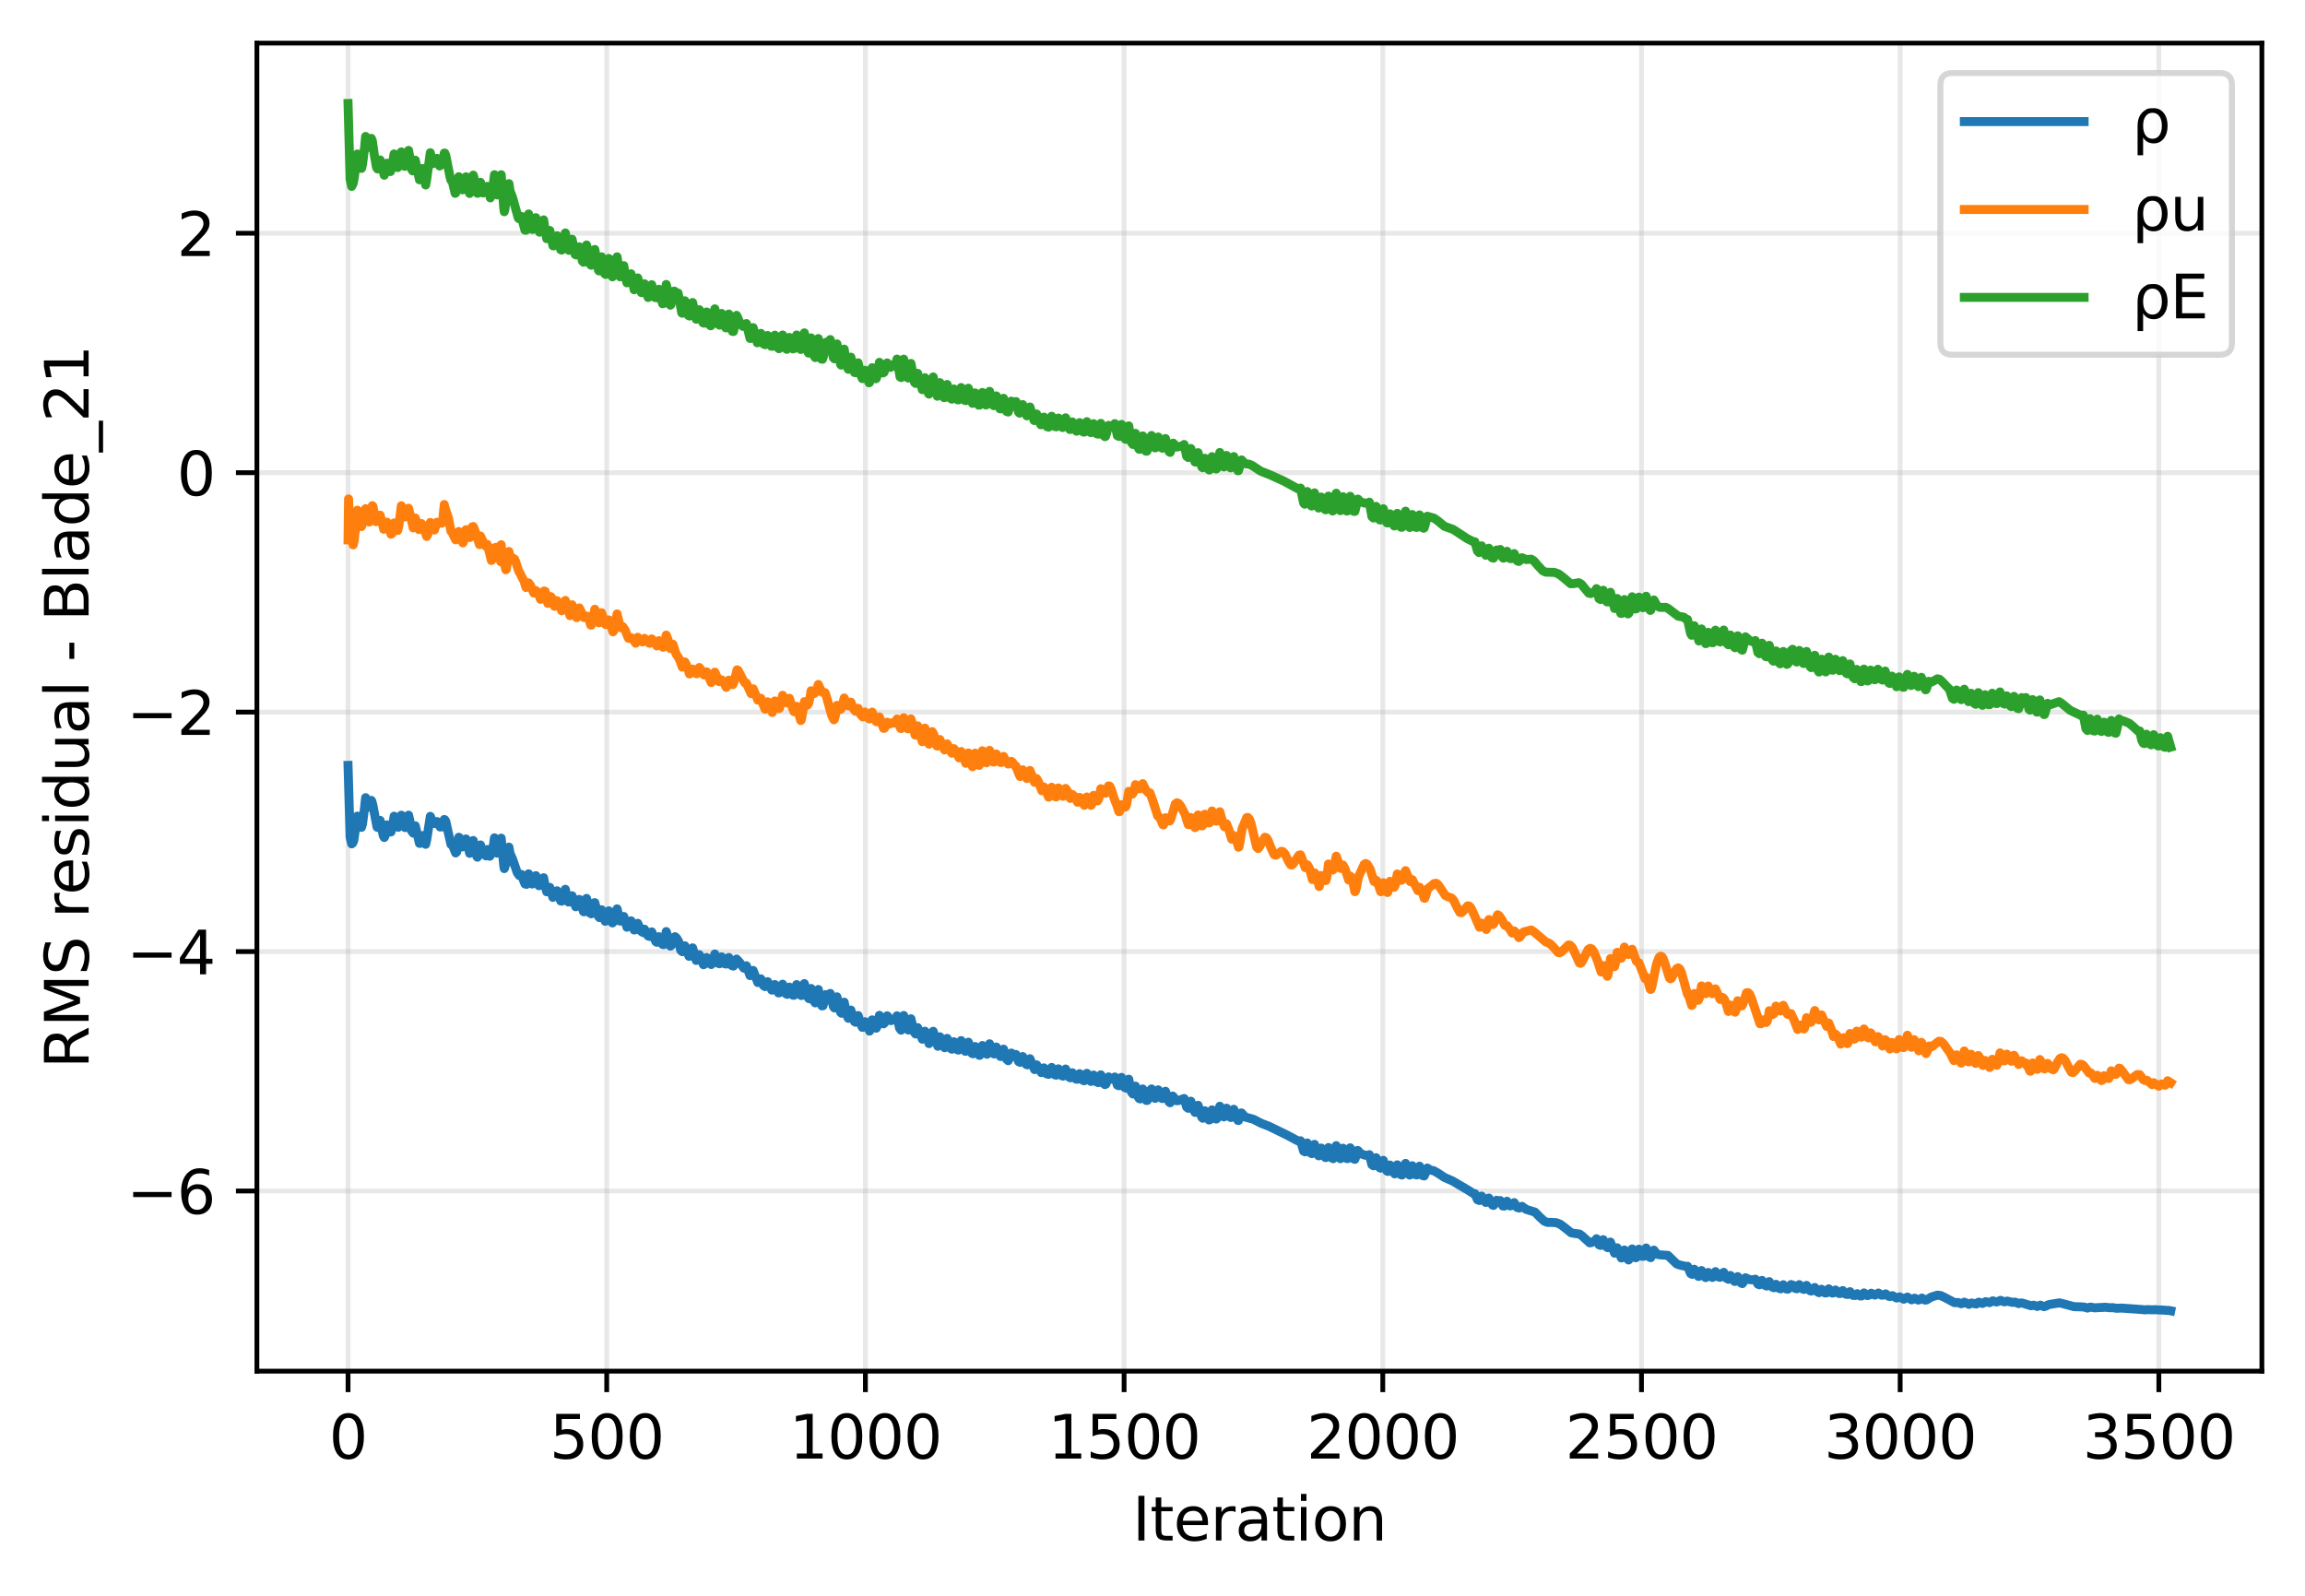 <?xml version="1.0" encoding="utf-8" standalone="no"?>
<!DOCTYPE svg PUBLIC "-//W3C//DTD SVG 1.1//EN"
  "http://www.w3.org/Graphics/SVG/1.1/DTD/svg11.dtd">
<svg xmlns:xlink="http://www.w3.org/1999/xlink" width="384.898pt" height="266.516pt" viewBox="0 0 384.898 266.516" xmlns="http://www.w3.org/2000/svg" version="1.1">
 <defs>
  <style type="text/css">*{stroke-linejoin: round; stroke-linecap: butt}</style>
 </defs>
 <g id="figure_1">
  <g id="patch_1">
   <path d="M 0 266.516 
L 384.898 266.516 
L 384.898 0 
L 0 0 
z
" style="fill: #ffffff"/>
  </g>
  <g id="axes_1">
   <g id="patch_2">
    <path d="M 42.898 228.96 
L 377.698 228.96 
L 377.698 7.2 
L 42.898 7.2 
z
" style="fill: #ffffff"/>
   </g>
   <g id="matplotlib.axis_1">
    <g id="xtick_1">
     <g id="line2d_1">
      <path d="M 58.117 228.96 
L 58.117 7.2 
" clip-path="url(#p3a0ffdaa77)" style="fill: none; stroke: #b0b0b0; stroke-opacity: 0.3; stroke-width: 0.8; stroke-linecap: square"/>
     </g>
     <g id="line2d_2">
      <defs>
       <path id="mf6d9174156" d="M 0 0 
L 0 3.5 
" style="stroke: #000000; stroke-width: 0.8"/>
      </defs>
      <g>
       <use xlink:href="#mf6d9174156" x="58.117" y="228.96" style="stroke: #000000; stroke-width: 0.8"/>
      </g>
     </g>
     <g id="text_1">
      <!-- 0 -->
      <g transform="translate(54.935 243.558) scale(0.1 -0.1)">
       <defs>
        <path id="DejaVuSans-30" d="M 2034 4250 
Q 1547 4250 1301 3770 
Q 1056 3291 1056 2328 
Q 1056 1369 1301 889 
Q 1547 409 2034 409 
Q 2525 409 2770 889 
Q 3016 1369 3016 2328 
Q 3016 3291 2770 3770 
Q 2525 4250 2034 4250 
z
M 2034 4750 
Q 2819 4750 3233 4129 
Q 3647 3509 3647 2328 
Q 3647 1150 3233 529 
Q 2819 -91 2034 -91 
Q 1250 -91 836 529 
Q 422 1150 422 2328 
Q 422 3509 836 4129 
Q 1250 4750 2034 4750 
z
" transform="scale(0.016)"/>
       </defs>
       <use xlink:href="#DejaVuSans-30"/>
      </g>
     </g>
    </g>
    <g id="xtick_2">
     <g id="line2d_3">
      <path d="M 101.313 228.96 
L 101.313 7.2 
" clip-path="url(#p3a0ffdaa77)" style="fill: none; stroke: #b0b0b0; stroke-opacity: 0.3; stroke-width: 0.8; stroke-linecap: square"/>
     </g>
     <g id="line2d_4">
      <g>
       <use xlink:href="#mf6d9174156" x="101.313" y="228.96" style="stroke: #000000; stroke-width: 0.8"/>
      </g>
     </g>
     <g id="text_2">
      <!-- 500 -->
      <g transform="translate(91.77 243.558) scale(0.1 -0.1)">
       <defs>
        <path id="DejaVuSans-35" d="M 691 4666 
L 3169 4666 
L 3169 4134 
L 1269 4134 
L 1269 2991 
Q 1406 3038 1543 3061 
Q 1681 3084 1819 3084 
Q 2600 3084 3056 2656 
Q 3513 2228 3513 1497 
Q 3513 744 3044 326 
Q 2575 -91 1722 -91 
Q 1428 -91 1123 -41 
Q 819 9 494 109 
L 494 744 
Q 775 591 1075 516 
Q 1375 441 1709 441 
Q 2250 441 2565 725 
Q 2881 1009 2881 1497 
Q 2881 1984 2565 2268 
Q 2250 2553 1709 2553 
Q 1456 2553 1204 2497 
Q 953 2441 691 2322 
L 691 4666 
z
" transform="scale(0.016)"/>
       </defs>
       <use xlink:href="#DejaVuSans-35"/>
       <use xlink:href="#DejaVuSans-30" transform="translate(63.623 0)"/>
       <use xlink:href="#DejaVuSans-30" transform="translate(127.246 0)"/>
      </g>
     </g>
    </g>
    <g id="xtick_3">
     <g id="line2d_5">
      <path d="M 144.51 228.96 
L 144.51 7.2 
" clip-path="url(#p3a0ffdaa77)" style="fill: none; stroke: #b0b0b0; stroke-opacity: 0.3; stroke-width: 0.8; stroke-linecap: square"/>
     </g>
     <g id="line2d_6">
      <g>
       <use xlink:href="#mf6d9174156" x="144.51" y="228.96" style="stroke: #000000; stroke-width: 0.8"/>
      </g>
     </g>
     <g id="text_3">
      <!-- 1000 -->
      <g transform="translate(131.785 243.558) scale(0.1 -0.1)">
       <defs>
        <path id="DejaVuSans-31" d="M 794 531 
L 1825 531 
L 1825 4091 
L 703 3866 
L 703 4441 
L 1819 4666 
L 2450 4666 
L 2450 531 
L 3481 531 
L 3481 0 
L 794 0 
L 794 531 
z
" transform="scale(0.016)"/>
       </defs>
       <use xlink:href="#DejaVuSans-31"/>
       <use xlink:href="#DejaVuSans-30" transform="translate(63.623 0)"/>
       <use xlink:href="#DejaVuSans-30" transform="translate(127.246 0)"/>
       <use xlink:href="#DejaVuSans-30" transform="translate(190.869 0)"/>
      </g>
     </g>
    </g>
    <g id="xtick_4">
     <g id="line2d_7">
      <path d="M 187.707 228.96 
L 187.707 7.2 
" clip-path="url(#p3a0ffdaa77)" style="fill: none; stroke: #b0b0b0; stroke-opacity: 0.3; stroke-width: 0.8; stroke-linecap: square"/>
     </g>
     <g id="line2d_8">
      <g>
       <use xlink:href="#mf6d9174156" x="187.707" y="228.96" style="stroke: #000000; stroke-width: 0.8"/>
      </g>
     </g>
     <g id="text_4">
      <!-- 1500 -->
      <g transform="translate(174.982 243.558) scale(0.1 -0.1)">
       <use xlink:href="#DejaVuSans-31"/>
       <use xlink:href="#DejaVuSans-35" transform="translate(63.623 0)"/>
       <use xlink:href="#DejaVuSans-30" transform="translate(127.246 0)"/>
       <use xlink:href="#DejaVuSans-30" transform="translate(190.869 0)"/>
      </g>
     </g>
    </g>
    <g id="xtick_5">
     <g id="line2d_9">
      <path d="M 230.903 228.96 
L 230.903 7.2 
" clip-path="url(#p3a0ffdaa77)" style="fill: none; stroke: #b0b0b0; stroke-opacity: 0.3; stroke-width: 0.8; stroke-linecap: square"/>
     </g>
     <g id="line2d_10">
      <g>
       <use xlink:href="#mf6d9174156" x="230.903" y="228.96" style="stroke: #000000; stroke-width: 0.8"/>
      </g>
     </g>
     <g id="text_5">
      <!-- 2000 -->
      <g transform="translate(218.178 243.558) scale(0.1 -0.1)">
       <defs>
        <path id="DejaVuSans-32" d="M 1228 531 
L 3431 531 
L 3431 0 
L 469 0 
L 469 531 
Q 828 903 1448 1529 
Q 2069 2156 2228 2338 
Q 2531 2678 2651 2914 
Q 2772 3150 2772 3378 
Q 2772 3750 2511 3984 
Q 2250 4219 1831 4219 
Q 1534 4219 1204 4116 
Q 875 4013 500 3803 
L 500 4441 
Q 881 4594 1212 4672 
Q 1544 4750 1819 4750 
Q 2544 4750 2975 4387 
Q 3406 4025 3406 3419 
Q 3406 3131 3298 2873 
Q 3191 2616 2906 2266 
Q 2828 2175 2409 1742 
Q 1991 1309 1228 531 
z
" transform="scale(0.016)"/>
       </defs>
       <use xlink:href="#DejaVuSans-32"/>
       <use xlink:href="#DejaVuSans-30" transform="translate(63.623 0)"/>
       <use xlink:href="#DejaVuSans-30" transform="translate(127.246 0)"/>
       <use xlink:href="#DejaVuSans-30" transform="translate(190.869 0)"/>
      </g>
     </g>
    </g>
    <g id="xtick_6">
     <g id="line2d_11">
      <path d="M 274.1 228.96 
L 274.1 7.2 
" clip-path="url(#p3a0ffdaa77)" style="fill: none; stroke: #b0b0b0; stroke-opacity: 0.3; stroke-width: 0.8; stroke-linecap: square"/>
     </g>
     <g id="line2d_12">
      <g>
       <use xlink:href="#mf6d9174156" x="274.1" y="228.96" style="stroke: #000000; stroke-width: 0.8"/>
      </g>
     </g>
     <g id="text_6">
      <!-- 2500 -->
      <g transform="translate(261.375 243.558) scale(0.1 -0.1)">
       <use xlink:href="#DejaVuSans-32"/>
       <use xlink:href="#DejaVuSans-35" transform="translate(63.623 0)"/>
       <use xlink:href="#DejaVuSans-30" transform="translate(127.246 0)"/>
       <use xlink:href="#DejaVuSans-30" transform="translate(190.869 0)"/>
      </g>
     </g>
    </g>
    <g id="xtick_7">
     <g id="line2d_13">
      <path d="M 317.297 228.96 
L 317.297 7.2 
" clip-path="url(#p3a0ffdaa77)" style="fill: none; stroke: #b0b0b0; stroke-opacity: 0.3; stroke-width: 0.8; stroke-linecap: square"/>
     </g>
     <g id="line2d_14">
      <g>
       <use xlink:href="#mf6d9174156" x="317.297" y="228.96" style="stroke: #000000; stroke-width: 0.8"/>
      </g>
     </g>
     <g id="text_7">
      <!-- 3000 -->
      <g transform="translate(304.572 243.558) scale(0.1 -0.1)">
       <defs>
        <path id="DejaVuSans-33" d="M 2597 2516 
Q 3050 2419 3304 2112 
Q 3559 1806 3559 1356 
Q 3559 666 3084 287 
Q 2609 -91 1734 -91 
Q 1441 -91 1130 -33 
Q 819 25 488 141 
L 488 750 
Q 750 597 1062 519 
Q 1375 441 1716 441 
Q 2309 441 2620 675 
Q 2931 909 2931 1356 
Q 2931 1769 2642 2001 
Q 2353 2234 1838 2234 
L 1294 2234 
L 1294 2753 
L 1863 2753 
Q 2328 2753 2575 2939 
Q 2822 3125 2822 3475 
Q 2822 3834 2567 4026 
Q 2313 4219 1838 4219 
Q 1578 4219 1281 4162 
Q 984 4106 628 3988 
L 628 4550 
Q 988 4650 1302 4700 
Q 1616 4750 1894 4750 
Q 2613 4750 3031 4423 
Q 3450 4097 3450 3541 
Q 3450 3153 3228 2886 
Q 3006 2619 2597 2516 
z
" transform="scale(0.016)"/>
       </defs>
       <use xlink:href="#DejaVuSans-33"/>
       <use xlink:href="#DejaVuSans-30" transform="translate(63.623 0)"/>
       <use xlink:href="#DejaVuSans-30" transform="translate(127.246 0)"/>
       <use xlink:href="#DejaVuSans-30" transform="translate(190.869 0)"/>
      </g>
     </g>
    </g>
    <g id="xtick_8">
     <g id="line2d_15">
      <path d="M 360.493 228.96 
L 360.493 7.2 
" clip-path="url(#p3a0ffdaa77)" style="fill: none; stroke: #b0b0b0; stroke-opacity: 0.3; stroke-width: 0.8; stroke-linecap: square"/>
     </g>
     <g id="line2d_16">
      <g>
       <use xlink:href="#mf6d9174156" x="360.493" y="228.96" style="stroke: #000000; stroke-width: 0.8"/>
      </g>
     </g>
     <g id="text_8">
      <!-- 3500 -->
      <g transform="translate(347.768 243.558) scale(0.1 -0.1)">
       <use xlink:href="#DejaVuSans-33"/>
       <use xlink:href="#DejaVuSans-35" transform="translate(63.623 0)"/>
       <use xlink:href="#DejaVuSans-30" transform="translate(127.246 0)"/>
       <use xlink:href="#DejaVuSans-30" transform="translate(190.869 0)"/>
      </g>
     </g>
    </g>
    <g id="text_9">
     <!-- Iteration -->
     <g transform="translate(189.09 257.237) scale(0.1 -0.1)">
      <defs>
       <path id="DejaVuSans-49" d="M 628 4666 
L 1259 4666 
L 1259 0 
L 628 0 
L 628 4666 
z
" transform="scale(0.016)"/>
       <path id="DejaVuSans-74" d="M 1172 4494 
L 1172 3500 
L 2356 3500 
L 2356 3053 
L 1172 3053 
L 1172 1153 
Q 1172 725 1289 603 
Q 1406 481 1766 481 
L 2356 481 
L 2356 0 
L 1766 0 
Q 1100 0 847 248 
Q 594 497 594 1153 
L 594 3053 
L 172 3053 
L 172 3500 
L 594 3500 
L 594 4494 
L 1172 4494 
z
" transform="scale(0.016)"/>
       <path id="DejaVuSans-65" d="M 3597 1894 
L 3597 1613 
L 953 1613 
Q 991 1019 1311 708 
Q 1631 397 2203 397 
Q 2534 397 2845 478 
Q 3156 559 3463 722 
L 3463 178 
Q 3153 47 2828 -22 
Q 2503 -91 2169 -91 
Q 1331 -91 842 396 
Q 353 884 353 1716 
Q 353 2575 817 3079 
Q 1281 3584 2069 3584 
Q 2775 3584 3186 3129 
Q 3597 2675 3597 1894 
z
M 3022 2063 
Q 3016 2534 2758 2815 
Q 2500 3097 2075 3097 
Q 1594 3097 1305 2825 
Q 1016 2553 972 2059 
L 3022 2063 
z
" transform="scale(0.016)"/>
       <path id="DejaVuSans-72" d="M 2631 2963 
Q 2534 3019 2420 3045 
Q 2306 3072 2169 3072 
Q 1681 3072 1420 2755 
Q 1159 2438 1159 1844 
L 1159 0 
L 581 0 
L 581 3500 
L 1159 3500 
L 1159 2956 
Q 1341 3275 1631 3429 
Q 1922 3584 2338 3584 
Q 2397 3584 2469 3576 
Q 2541 3569 2628 3553 
L 2631 2963 
z
" transform="scale(0.016)"/>
       <path id="DejaVuSans-61" d="M 2194 1759 
Q 1497 1759 1228 1600 
Q 959 1441 959 1056 
Q 959 750 1161 570 
Q 1363 391 1709 391 
Q 2188 391 2477 730 
Q 2766 1069 2766 1631 
L 2766 1759 
L 2194 1759 
z
M 3341 1997 
L 3341 0 
L 2766 0 
L 2766 531 
Q 2569 213 2275 61 
Q 1981 -91 1556 -91 
Q 1019 -91 701 211 
Q 384 513 384 1019 
Q 384 1609 779 1909 
Q 1175 2209 1959 2209 
L 2766 2209 
L 2766 2266 
Q 2766 2663 2505 2880 
Q 2244 3097 1772 3097 
Q 1472 3097 1187 3025 
Q 903 2953 641 2809 
L 641 3341 
Q 956 3463 1253 3523 
Q 1550 3584 1831 3584 
Q 2591 3584 2966 3190 
Q 3341 2797 3341 1997 
z
" transform="scale(0.016)"/>
       <path id="DejaVuSans-69" d="M 603 3500 
L 1178 3500 
L 1178 0 
L 603 0 
L 603 3500 
z
M 603 4863 
L 1178 4863 
L 1178 4134 
L 603 4134 
L 603 4863 
z
" transform="scale(0.016)"/>
       <path id="DejaVuSans-6f" d="M 1959 3097 
Q 1497 3097 1228 2736 
Q 959 2375 959 1747 
Q 959 1119 1226 758 
Q 1494 397 1959 397 
Q 2419 397 2687 759 
Q 2956 1122 2956 1747 
Q 2956 2369 2687 2733 
Q 2419 3097 1959 3097 
z
M 1959 3584 
Q 2709 3584 3137 3096 
Q 3566 2609 3566 1747 
Q 3566 888 3137 398 
Q 2709 -91 1959 -91 
Q 1206 -91 779 398 
Q 353 888 353 1747 
Q 353 2609 779 3096 
Q 1206 3584 1959 3584 
z
" transform="scale(0.016)"/>
       <path id="DejaVuSans-6e" d="M 3513 2113 
L 3513 0 
L 2938 0 
L 2938 2094 
Q 2938 2591 2744 2837 
Q 2550 3084 2163 3084 
Q 1697 3084 1428 2787 
Q 1159 2491 1159 1978 
L 1159 0 
L 581 0 
L 581 3500 
L 1159 3500 
L 1159 2956 
Q 1366 3272 1645 3428 
Q 1925 3584 2291 3584 
Q 2894 3584 3203 3211 
Q 3513 2838 3513 2113 
z
" transform="scale(0.016)"/>
      </defs>
      <use xlink:href="#DejaVuSans-49"/>
      <use xlink:href="#DejaVuSans-74" transform="translate(29.492 0)"/>
      <use xlink:href="#DejaVuSans-65" transform="translate(68.701 0)"/>
      <use xlink:href="#DejaVuSans-72" transform="translate(130.225 0)"/>
      <use xlink:href="#DejaVuSans-61" transform="translate(171.338 0)"/>
      <use xlink:href="#DejaVuSans-74" transform="translate(232.617 0)"/>
      <use xlink:href="#DejaVuSans-69" transform="translate(271.826 0)"/>
      <use xlink:href="#DejaVuSans-6f" transform="translate(299.609 0)"/>
      <use xlink:href="#DejaVuSans-6e" transform="translate(360.791 0)"/>
     </g>
    </g>
   </g>
   <g id="matplotlib.axis_2">
    <g id="ytick_1">
     <g id="line2d_17">
      <path d="M 42.898 198.877 
L 377.698 198.877 
" clip-path="url(#p3a0ffdaa77)" style="fill: none; stroke: #b0b0b0; stroke-opacity: 0.3; stroke-width: 0.8; stroke-linecap: square"/>
     </g>
     <g id="line2d_18">
      <defs>
       <path id="mf7861a1a72" d="M 0 0 
L -3.5 0 
" style="stroke: #000000; stroke-width: 0.8"/>
      </defs>
      <g>
       <use xlink:href="#mf7861a1a72" x="42.898" y="198.877" style="stroke: #000000; stroke-width: 0.8"/>
      </g>
     </g>
     <g id="text_10">
      <!-- −6 -->
      <g transform="translate(21.156 202.676) scale(0.1 -0.1)">
       <defs>
        <path id="DejaVuSans-2212" d="M 678 2272 
L 4684 2272 
L 4684 1741 
L 678 1741 
L 678 2272 
z
" transform="scale(0.016)"/>
        <path id="DejaVuSans-36" d="M 2113 2584 
Q 1688 2584 1439 2293 
Q 1191 2003 1191 1497 
Q 1191 994 1439 701 
Q 1688 409 2113 409 
Q 2538 409 2786 701 
Q 3034 994 3034 1497 
Q 3034 2003 2786 2293 
Q 2538 2584 2113 2584 
z
M 3366 4563 
L 3366 3988 
Q 3128 4100 2886 4159 
Q 2644 4219 2406 4219 
Q 1781 4219 1451 3797 
Q 1122 3375 1075 2522 
Q 1259 2794 1537 2939 
Q 1816 3084 2150 3084 
Q 2853 3084 3261 2657 
Q 3669 2231 3669 1497 
Q 3669 778 3244 343 
Q 2819 -91 2113 -91 
Q 1303 -91 875 529 
Q 447 1150 447 2328 
Q 447 3434 972 4092 
Q 1497 4750 2381 4750 
Q 2619 4750 2861 4703 
Q 3103 4656 3366 4563 
z
" transform="scale(0.016)"/>
       </defs>
       <use xlink:href="#DejaVuSans-2212"/>
       <use xlink:href="#DejaVuSans-36" transform="translate(83.789 0)"/>
      </g>
     </g>
    </g>
    <g id="ytick_2">
     <g id="line2d_19">
      <path d="M 42.898 158.894 
L 377.698 158.894 
" clip-path="url(#p3a0ffdaa77)" style="fill: none; stroke: #b0b0b0; stroke-opacity: 0.3; stroke-width: 0.8; stroke-linecap: square"/>
     </g>
     <g id="line2d_20">
      <g>
       <use xlink:href="#mf7861a1a72" x="42.898" y="158.894" style="stroke: #000000; stroke-width: 0.8"/>
      </g>
     </g>
     <g id="text_11">
      <!-- −4 -->
      <g transform="translate(21.156 162.694) scale(0.1 -0.1)">
       <defs>
        <path id="DejaVuSans-34" d="M 2419 4116 
L 825 1625 
L 2419 1625 
L 2419 4116 
z
M 2253 4666 
L 3047 4666 
L 3047 1625 
L 3713 1625 
L 3713 1100 
L 3047 1100 
L 3047 0 
L 2419 0 
L 2419 1100 
L 313 1100 
L 313 1709 
L 2253 4666 
z
" transform="scale(0.016)"/>
       </defs>
       <use xlink:href="#DejaVuSans-2212"/>
       <use xlink:href="#DejaVuSans-34" transform="translate(83.789 0)"/>
      </g>
     </g>
    </g>
    <g id="ytick_3">
     <g id="line2d_21">
      <path d="M 42.898 118.912 
L 377.698 118.912 
" clip-path="url(#p3a0ffdaa77)" style="fill: none; stroke: #b0b0b0; stroke-opacity: 0.3; stroke-width: 0.8; stroke-linecap: square"/>
     </g>
     <g id="line2d_22">
      <g>
       <use xlink:href="#mf7861a1a72" x="42.898" y="118.912" style="stroke: #000000; stroke-width: 0.8"/>
      </g>
     </g>
     <g id="text_12">
      <!-- −2 -->
      <g transform="translate(21.156 122.711) scale(0.1 -0.1)">
       <use xlink:href="#DejaVuSans-2212"/>
       <use xlink:href="#DejaVuSans-32" transform="translate(83.789 0)"/>
      </g>
     </g>
    </g>
    <g id="ytick_4">
     <g id="line2d_23">
      <path d="M 42.898 78.929 
L 377.698 78.929 
" clip-path="url(#p3a0ffdaa77)" style="fill: none; stroke: #b0b0b0; stroke-opacity: 0.3; stroke-width: 0.8; stroke-linecap: square"/>
     </g>
     <g id="line2d_24">
      <g>
       <use xlink:href="#mf7861a1a72" x="42.898" y="78.929" style="stroke: #000000; stroke-width: 0.8"/>
      </g>
     </g>
     <g id="text_13">
      <!-- 0 -->
      <g transform="translate(29.536 82.728) scale(0.1 -0.1)">
       <use xlink:href="#DejaVuSans-30"/>
      </g>
     </g>
    </g>
    <g id="ytick_5">
     <g id="line2d_25">
      <path d="M 42.898 38.947 
L 377.698 38.947 
" clip-path="url(#p3a0ffdaa77)" style="fill: none; stroke: #b0b0b0; stroke-opacity: 0.3; stroke-width: 0.8; stroke-linecap: square"/>
     </g>
     <g id="line2d_26">
      <g>
       <use xlink:href="#mf7861a1a72" x="42.898" y="38.947" style="stroke: #000000; stroke-width: 0.8"/>
      </g>
     </g>
     <g id="text_14">
      <!-- 2 -->
      <g transform="translate(29.536 42.746) scale(0.1 -0.1)">
       <use xlink:href="#DejaVuSans-32"/>
      </g>
     </g>
    </g>
    <g id="text_15">
     <!-- RMS residual - Blade_21 -->
     <g transform="translate(14.798 178.42) rotate(-90) scale(0.1 -0.1)">
      <defs>
       <path id="DejaVuSans-52" d="M 2841 2188 
Q 3044 2119 3236 1894 
Q 3428 1669 3622 1275 
L 4263 0 
L 3584 0 
L 2988 1197 
Q 2756 1666 2539 1819 
Q 2322 1972 1947 1972 
L 1259 1972 
L 1259 0 
L 628 0 
L 628 4666 
L 2053 4666 
Q 2853 4666 3247 4331 
Q 3641 3997 3641 3322 
Q 3641 2881 3436 2590 
Q 3231 2300 2841 2188 
z
M 1259 4147 
L 1259 2491 
L 2053 2491 
Q 2509 2491 2742 2702 
Q 2975 2913 2975 3322 
Q 2975 3731 2742 3939 
Q 2509 4147 2053 4147 
L 1259 4147 
z
" transform="scale(0.016)"/>
       <path id="DejaVuSans-4d" d="M 628 4666 
L 1569 4666 
L 2759 1491 
L 3956 4666 
L 4897 4666 
L 4897 0 
L 4281 0 
L 4281 4097 
L 3078 897 
L 2444 897 
L 1241 4097 
L 1241 0 
L 628 0 
L 628 4666 
z
" transform="scale(0.016)"/>
       <path id="DejaVuSans-53" d="M 3425 4513 
L 3425 3897 
Q 3066 4069 2747 4153 
Q 2428 4238 2131 4238 
Q 1616 4238 1336 4038 
Q 1056 3838 1056 3469 
Q 1056 3159 1242 3001 
Q 1428 2844 1947 2747 
L 2328 2669 
Q 3034 2534 3370 2195 
Q 3706 1856 3706 1288 
Q 3706 609 3251 259 
Q 2797 -91 1919 -91 
Q 1588 -91 1214 -16 
Q 841 59 441 206 
L 441 856 
Q 825 641 1194 531 
Q 1563 422 1919 422 
Q 2459 422 2753 634 
Q 3047 847 3047 1241 
Q 3047 1584 2836 1778 
Q 2625 1972 2144 2069 
L 1759 2144 
Q 1053 2284 737 2584 
Q 422 2884 422 3419 
Q 422 4038 858 4394 
Q 1294 4750 2059 4750 
Q 2388 4750 2728 4690 
Q 3069 4631 3425 4513 
z
" transform="scale(0.016)"/>
       <path id="DejaVuSans-20" transform="scale(0.016)"/>
       <path id="DejaVuSans-73" d="M 2834 3397 
L 2834 2853 
Q 2591 2978 2328 3040 
Q 2066 3103 1784 3103 
Q 1356 3103 1142 2972 
Q 928 2841 928 2578 
Q 928 2378 1081 2264 
Q 1234 2150 1697 2047 
L 1894 2003 
Q 2506 1872 2764 1633 
Q 3022 1394 3022 966 
Q 3022 478 2636 193 
Q 2250 -91 1575 -91 
Q 1294 -91 989 -36 
Q 684 19 347 128 
L 347 722 
Q 666 556 975 473 
Q 1284 391 1588 391 
Q 1994 391 2212 530 
Q 2431 669 2431 922 
Q 2431 1156 2273 1281 
Q 2116 1406 1581 1522 
L 1381 1569 
Q 847 1681 609 1914 
Q 372 2147 372 2553 
Q 372 3047 722 3315 
Q 1072 3584 1716 3584 
Q 2034 3584 2315 3537 
Q 2597 3491 2834 3397 
z
" transform="scale(0.016)"/>
       <path id="DejaVuSans-64" d="M 2906 2969 
L 2906 4863 
L 3481 4863 
L 3481 0 
L 2906 0 
L 2906 525 
Q 2725 213 2448 61 
Q 2172 -91 1784 -91 
Q 1150 -91 751 415 
Q 353 922 353 1747 
Q 353 2572 751 3078 
Q 1150 3584 1784 3584 
Q 2172 3584 2448 3432 
Q 2725 3281 2906 2969 
z
M 947 1747 
Q 947 1113 1208 752 
Q 1469 391 1925 391 
Q 2381 391 2643 752 
Q 2906 1113 2906 1747 
Q 2906 2381 2643 2742 
Q 2381 3103 1925 3103 
Q 1469 3103 1208 2742 
Q 947 2381 947 1747 
z
" transform="scale(0.016)"/>
       <path id="DejaVuSans-75" d="M 544 1381 
L 544 3500 
L 1119 3500 
L 1119 1403 
Q 1119 906 1312 657 
Q 1506 409 1894 409 
Q 2359 409 2629 706 
Q 2900 1003 2900 1516 
L 2900 3500 
L 3475 3500 
L 3475 0 
L 2900 0 
L 2900 538 
Q 2691 219 2414 64 
Q 2138 -91 1772 -91 
Q 1169 -91 856 284 
Q 544 659 544 1381 
z
M 1991 3584 
L 1991 3584 
z
" transform="scale(0.016)"/>
       <path id="DejaVuSans-6c" d="M 603 4863 
L 1178 4863 
L 1178 0 
L 603 0 
L 603 4863 
z
" transform="scale(0.016)"/>
       <path id="DejaVuSans-2d" d="M 313 2009 
L 1997 2009 
L 1997 1497 
L 313 1497 
L 313 2009 
z
" transform="scale(0.016)"/>
       <path id="DejaVuSans-42" d="M 1259 2228 
L 1259 519 
L 2272 519 
Q 2781 519 3026 730 
Q 3272 941 3272 1375 
Q 3272 1813 3026 2020 
Q 2781 2228 2272 2228 
L 1259 2228 
z
M 1259 4147 
L 1259 2741 
L 2194 2741 
Q 2656 2741 2882 2914 
Q 3109 3088 3109 3444 
Q 3109 3797 2882 3972 
Q 2656 4147 2194 4147 
L 1259 4147 
z
M 628 4666 
L 2241 4666 
Q 2963 4666 3353 4366 
Q 3744 4066 3744 3513 
Q 3744 3084 3544 2831 
Q 3344 2578 2956 2516 
Q 3422 2416 3680 2098 
Q 3938 1781 3938 1306 
Q 3938 681 3513 340 
Q 3088 0 2303 0 
L 628 0 
L 628 4666 
z
" transform="scale(0.016)"/>
       <path id="DejaVuSans-5f" d="M 3263 -1063 
L 3263 -1509 
L -63 -1509 
L -63 -1063 
L 3263 -1063 
z
" transform="scale(0.016)"/>
      </defs>
      <use xlink:href="#DejaVuSans-52"/>
      <use xlink:href="#DejaVuSans-4d" transform="translate(69.482 0)"/>
      <use xlink:href="#DejaVuSans-53" transform="translate(155.762 0)"/>
      <use xlink:href="#DejaVuSans-20" transform="translate(219.238 0)"/>
      <use xlink:href="#DejaVuSans-72" transform="translate(251.025 0)"/>
      <use xlink:href="#DejaVuSans-65" transform="translate(289.889 0)"/>
      <use xlink:href="#DejaVuSans-73" transform="translate(351.412 0)"/>
      <use xlink:href="#DejaVuSans-69" transform="translate(403.512 0)"/>
      <use xlink:href="#DejaVuSans-64" transform="translate(431.295 0)"/>
      <use xlink:href="#DejaVuSans-75" transform="translate(494.771 0)"/>
      <use xlink:href="#DejaVuSans-61" transform="translate(558.15 0)"/>
      <use xlink:href="#DejaVuSans-6c" transform="translate(619.43 0)"/>
      <use xlink:href="#DejaVuSans-20" transform="translate(647.213 0)"/>
      <use xlink:href="#DejaVuSans-2d" transform="translate(679 0)"/>
      <use xlink:href="#DejaVuSans-20" transform="translate(715.084 0)"/>
      <use xlink:href="#DejaVuSans-42" transform="translate(746.871 0)"/>
      <use xlink:href="#DejaVuSans-6c" transform="translate(815.475 0)"/>
      <use xlink:href="#DejaVuSans-61" transform="translate(843.258 0)"/>
      <use xlink:href="#DejaVuSans-64" transform="translate(904.537 0)"/>
      <use xlink:href="#DejaVuSans-65" transform="translate(968.014 0)"/>
      <use xlink:href="#DejaVuSans-5f" transform="translate(1029.537 0)"/>
      <use xlink:href="#DejaVuSans-32" transform="translate(1079.537 0)"/>
      <use xlink:href="#DejaVuSans-31" transform="translate(1143.16 0)"/>
     </g>
    </g>
   </g>
   <g id="line2d_27">
    <path d="M 58.117 127.808 
L 58.462 139.787 
L 58.721 140.908 
L 58.894 140.777 
L 59.067 140.383 
L 59.326 138.632 
L 59.672 136.276 
L 60.19 138.052 
L 60.363 138.151 
L 60.536 137.541 
L 60.881 134.83 
L 61.054 133.199 
L 61.14 133.356 
L 61.572 134.786 
L 61.659 134.74 
L 62.004 133.653 
L 62.091 133.797 
L 62.263 134.444 
L 62.955 138.093 
L 63.041 138.164 
L 63.214 137.738 
L 63.473 136.992 
L 63.732 138.3 
L 63.991 139.522 
L 64.164 139.85 
L 64.251 139.712 
L 64.596 137.738 
L 64.683 137.962 
L 65.028 138.942 
L 65.287 138.919 
L 65.546 137.919 
L 65.806 136.289 
L 65.892 136.597 
L 66.324 138.026 
L 66.497 138.141 
L 66.67 137.733 
L 67.015 136.124 
L 67.102 136.352 
L 67.361 137.404 
L 67.62 138.182 
L 67.706 138.193 
L 67.879 137.617 
L 68.225 136.118 
L 68.397 136.847 
L 68.743 138.778 
L 69.002 139.12 
L 69.175 138.603 
L 69.348 137.896 
L 70.039 140.817 
L 70.125 140.84 
L 70.298 140.428 
L 70.557 139.527 
L 70.73 139.972 
L 71.076 140.982 
L 71.248 140.25 
L 71.853 136.314 
L 71.94 136.486 
L 72.285 137.52 
L 72.544 137.162 
L 72.803 137.528 
L 72.976 137.188 
L 73.063 137.275 
L 73.495 138.094 
L 73.667 137.941 
L 73.84 138.077 
L 73.927 137.961 
L 74.186 136.839 
L 74.272 136.884 
L 74.445 137.169 
L 74.963 139.515 
L 75.309 141.006 
L 75.395 140.877 
L 75.568 141.149 
L 76.086 142.427 
L 76.259 142.273 
L 76.432 141.547 
L 76.605 139.808 
L 76.691 139.856 
L 76.864 140.238 
L 77.21 141.418 
L 77.382 141.294 
L 77.814 140.09 
L 77.987 140.56 
L 78.419 142.492 
L 78.505 142.433 
L 78.765 141.574 
L 79.024 140.351 
L 79.283 141.403 
L 79.629 143.024 
L 79.715 143.134 
L 79.801 143.009 
L 80.233 141.091 
L 80.665 142.668 
L 80.924 142.255 
L 81.184 142.926 
L 81.27 142.612 
L 81.356 141.854 
L 81.443 141.976 
L 81.788 142.974 
L 81.875 142.875 
L 82.393 141.128 
L 82.566 139.905 
L 82.998 142.458 
L 83.343 142.238 
L 83.43 142.453 
L 83.516 141.971 
L 83.603 142.251 
L 83.689 139.956 
L 84.121 144.565 
L 84.207 145.04 
L 84.294 144.834 
L 84.553 143.609 
L 84.639 143.521 
L 84.812 143.977 
L 84.899 143.444 
L 84.985 141.453 
L 85.158 142.49 
L 85.59 143.444 
L 86.367 145.704 
L 86.713 146.197 
L 87.058 146.013 
L 87.318 146.733 
L 87.663 147.602 
L 87.922 147.671 
L 88.095 147.119 
L 88.268 145.913 
L 88.354 146.076 
L 88.873 147.615 
L 88.959 147.56 
L 89.218 147.077 
L 89.477 146.218 
L 89.564 146.432 
L 89.996 147.896 
L 90.255 147.635 
L 90.687 146.892 
L 90.773 146.565 
L 91.032 147.955 
L 91.292 148.908 
L 91.551 148.658 
L 91.81 148.177 
L 92.069 149.069 
L 92.328 149.848 
L 92.501 149.727 
L 92.847 149.328 
L 93.02 148.742 
L 93.279 149.512 
L 93.624 150.44 
L 93.797 150.48 
L 93.97 150.271 
L 94.143 149.654 
L 94.402 148.497 
L 94.661 149.704 
L 94.92 150.62 
L 95.179 150.601 
L 95.352 150.304 
L 95.525 149.578 
L 95.611 149.782 
L 96.13 151.412 
L 96.475 151.072 
L 96.734 150.189 
L 96.821 150.402 
L 97.426 152.209 
L 97.512 152.26 
L 97.598 152.162 
L 97.771 151.338 
L 97.944 150.015 
L 98.203 151.303 
L 98.462 152.419 
L 98.721 152.59 
L 98.894 151.962 
L 99.153 150.769 
L 99.326 150.729 
L 99.931 153.032 
L 100.104 153.223 
L 100.19 153.12 
L 100.449 151.916 
L 100.536 152.156 
L 101.054 153.835 
L 101.313 153.733 
L 101.486 153.113 
L 101.659 152.093 
L 102.264 154.111 
L 102.436 153.942 
L 102.696 152.797 
L 102.955 151.976 
L 103.041 151.761 
L 103.56 153.81 
L 103.819 153.666 
L 104.164 153.035 
L 104.683 154.826 
L 105.374 153.764 
L 105.892 155.294 
L 106.151 155.239 
L 106.324 154.808 
L 106.497 154.178 
L 107.102 155.546 
L 107.447 155.738 
L 107.62 155.158 
L 107.706 155.336 
L 108.225 156.289 
L 108.57 156.382 
L 108.743 155.958 
L 108.829 155.609 
L 109.521 157.258 
L 109.693 157.345 
L 109.866 157.046 
L 110.039 156.412 
L 110.644 157.704 
L 110.817 157.734 
L 110.903 157.636 
L 111.076 156.882 
L 111.249 155.555 
L 111.335 155.802 
L 111.94 157.99 
L 112.112 157.832 
L 112.717 156.41 
L 112.976 156.628 
L 113.322 157.201 
L 113.668 158.674 
L 113.927 158.913 
L 114.013 158.901 
L 114.186 158.517 
L 114.359 157.929 
L 115.05 159.686 
L 115.223 159.653 
L 115.395 159.198 
L 115.655 158.272 
L 116.259 160.378 
L 116.432 160.281 
L 116.778 159.42 
L 116.864 159.616 
L 117.469 161.094 
L 117.642 161.001 
L 117.901 160.275 
L 117.987 159.886 
L 118.765 161.062 
L 118.938 160.726 
L 119.369 159.303 
L 119.888 160.842 
L 120.147 160.929 
L 120.32 160.525 
L 120.493 159.77 
L 120.579 159.948 
L 121.011 160.925 
L 121.27 160.983 
L 121.443 160.746 
L 121.702 159.882 
L 121.788 160.14 
L 122.22 161.238 
L 122.48 161.313 
L 122.652 161.023 
L 122.998 160.145 
L 123.516 160.705 
L 124.208 161.67 
L 124.553 161.436 
L 124.639 161.264 
L 125.244 162.91 
L 125.417 162.879 
L 125.676 162.257 
L 125.763 162.049 
L 126.54 164.061 
L 126.713 163.978 
L 127.058 163.453 
L 127.49 164.578 
L 127.75 164.746 
L 127.922 164.65 
L 128.095 164.25 
L 128.182 163.92 
L 128.873 165.324 
L 129.046 165.318 
L 129.218 165.009 
L 129.391 164.398 
L 129.996 165.799 
L 130.169 165.77 
L 130.341 165.491 
L 130.687 164.343 
L 131.292 165.976 
L 131.465 166.04 
L 131.637 165.61 
L 131.81 164.828 
L 132.415 166.176 
L 132.588 166.192 
L 132.76 165.798 
L 133.02 164.414 
L 133.106 164.652 
L 133.624 166.097 
L 133.797 166.236 
L 133.97 165.753 
L 134.316 164.242 
L 134.834 166.438 
L 135.093 166.765 
L 135.266 166.151 
L 135.439 165.057 
L 135.871 167.111 
L 136.13 167.463 
L 136.216 167.414 
L 136.389 166.842 
L 136.648 165.227 
L 136.994 167.402 
L 137.253 167.966 
L 137.426 167.942 
L 137.598 167.298 
L 137.858 166.077 
L 138.03 166.234 
L 138.29 166.374 
L 138.549 166.196 
L 138.635 165.881 
L 139.154 168.061 
L 139.326 168.306 
L 139.499 167.79 
L 139.758 166.453 
L 140.363 169.045 
L 140.536 169.196 
L 140.709 168.644 
L 140.968 167.347 
L 141.4 169.542 
L 141.659 170.042 
L 141.745 170.024 
L 141.918 169.524 
L 142.091 168.667 
L 142.436 169.982 
L 142.696 170.596 
L 142.868 170.699 
L 143.041 170.474 
L 143.3 169.572 
L 143.732 170.997 
L 143.992 171.552 
L 144.164 171.528 
L 144.424 170.606 
L 144.51 170.727 
L 144.683 170.97 
L 145.201 172.179 
L 145.374 171.763 
L 145.633 170.297 
L 145.719 170.367 
L 145.892 170.677 
L 146.238 171.68 
L 146.324 171.683 
L 146.497 171.337 
L 146.843 169.539 
L 146.929 169.684 
L 147.534 170.968 
L 147.706 170.809 
L 148.138 169.622 
L 148.225 169.677 
L 148.743 170.432 
L 149.262 170.298 
L 149.694 169.974 
L 149.78 169.622 
L 150.212 171.68 
L 150.471 172.019 
L 150.557 171.924 
L 150.73 170.947 
L 150.903 169.567 
L 151.421 171.713 
L 151.681 171.998 
L 151.853 171.47 
L 152.113 170.117 
L 152.631 172.33 
L 152.89 172.66 
L 153.063 172.239 
L 153.236 171.593 
L 154.013 173.529 
L 154.186 173.205 
L 154.445 172.194 
L 154.532 172.317 
L 154.704 172.751 
L 155.136 174.267 
L 155.309 174.046 
L 155.568 172.895 
L 155.827 172.205 
L 156.605 174.708 
L 156.778 174.149 
L 156.951 173.123 
L 157.728 174.947 
L 157.815 174.893 
L 158.074 173.837 
L 158.16 173.389 
L 158.678 175.011 
L 158.938 175.196 
L 159.11 174.777 
L 159.283 173.951 
L 159.888 175.305 
L 160.061 175.345 
L 160.234 174.953 
L 160.493 173.758 
L 161.184 175.541 
L 161.27 175.544 
L 161.443 175.159 
L 161.702 174.025 
L 161.789 174.29 
L 162.307 175.898 
L 162.48 175.963 
L 162.653 175.513 
L 162.825 174.75 
L 162.912 174.911 
L 163.516 176.218 
L 163.603 176.225 
L 163.776 175.88 
L 164.035 174.583 
L 164.121 174.727 
L 164.812 176.042 
L 164.985 175.676 
L 165.244 174.292 
L 165.331 174.504 
L 165.849 175.907 
L 166.022 175.999 
L 166.195 175.654 
L 166.367 174.834 
L 167.059 176.413 
L 167.231 176.401 
L 167.404 175.953 
L 167.577 175.191 
L 168.095 176.885 
L 168.354 177.116 
L 168.527 176.793 
L 168.873 175.843 
L 169.564 176.274 
L 169.65 176.082 
L 170.082 177.251 
L 170.342 177.392 
L 170.514 177.222 
L 170.773 176.428 
L 170.86 176.599 
L 171.378 177.751 
L 171.551 177.811 
L 171.724 177.579 
L 171.983 176.787 
L 172.761 178.603 
L 172.933 178.362 
L 173.106 177.81 
L 173.884 179.106 
L 174.056 179.002 
L 174.316 178.318 
L 174.402 178.528 
L 174.748 179.304 
L 175.093 179.4 
L 175.266 179.206 
L 175.612 178.244 
L 176.13 179.478 
L 176.389 179.528 
L 176.562 179.158 
L 176.735 178.477 
L 176.821 178.624 
L 177.339 179.637 
L 177.512 179.691 
L 177.685 179.444 
L 177.944 178.511 
L 178.031 178.694 
L 178.549 179.877 
L 178.722 179.971 
L 178.894 179.733 
L 179.067 179.132 
L 179.154 179.273 
L 179.672 180.188 
L 179.931 180.209 
L 180.104 179.863 
L 180.277 179.282 
L 180.882 180.424 
L 181.054 180.463 
L 181.227 180.182 
L 181.486 179.221 
L 181.573 179.449 
L 181.918 180.394 
L 182.177 180.583 
L 182.35 180.45 
L 182.609 179.516 
L 182.696 179.722 
L 183.128 180.672 
L 183.387 180.775 
L 183.56 180.544 
L 183.819 179.48 
L 183.905 179.794 
L 184.251 180.909 
L 184.51 181.11 
L 184.683 181.017 
L 185.115 179.821 
L 185.201 179.929 
L 185.46 180.202 
L 185.806 180.185 
L 186.065 180.088 
L 186.152 179.839 
L 186.583 181.203 
L 186.843 181.298 
L 187.015 180.976 
L 187.275 179.903 
L 187.793 181.586 
L 188.052 181.709 
L 188.225 181.32 
L 188.484 180.205 
L 188.916 182.331 
L 189.175 182.681 
L 189.262 182.67 
L 189.434 182.213 
L 189.607 181.364 
L 189.953 183.003 
L 190.212 183.42 
L 190.385 183.501 
L 190.558 183.148 
L 190.817 181.836 
L 191.162 183.457 
L 191.421 183.757 
L 191.594 183.737 
L 191.767 183.261 
L 192.113 182.01 
L 192.199 182.031 
L 192.285 181.835 
L 192.631 183.19 
L 192.89 183.412 
L 193.063 183.281 
L 193.322 182.366 
L 193.409 181.988 
L 194.013 183.421 
L 194.186 183.432 
L 194.445 182.797 
L 194.618 182.221 
L 195.223 184.014 
L 195.396 184.139 
L 195.568 183.805 
L 195.828 183.023 
L 196 183.216 
L 196.346 183.78 
L 196.691 183.803 
L 197.21 183.621 
L 197.728 183.426 
L 198.16 184.877 
L 198.419 185.067 
L 198.506 185.025 
L 198.679 184.579 
L 198.851 183.881 
L 199.197 185.022 
L 199.542 185.747 
L 199.715 185.749 
L 199.888 185.276 
L 200.061 184.562 
L 200.32 185.361 
L 200.666 186.548 
L 200.838 186.73 
L 200.925 186.644 
L 201.098 185.975 
L 201.184 185.476 
L 201.27 185.577 
L 201.443 185.904 
L 201.875 187.02 
L 202.048 186.96 
L 202.221 186.348 
L 202.393 185.328 
L 202.48 185.499 
L 202.825 186.503 
L 203.085 186.867 
L 203.171 186.811 
L 203.344 186.285 
L 203.689 184.718 
L 204.208 186.423 
L 204.38 186.501 
L 204.467 186.432 
L 204.64 185.87 
L 204.812 185.05 
L 205.504 186.601 
L 205.59 186.598 
L 205.763 186.228 
L 206.022 185.232 
L 206.713 187.089 
L 206.8 187.111 
L 206.972 186.726 
L 207.231 185.846 
L 207.318 185.844 
L 207.923 186.527 
L 209.305 186.9 
L 210.601 187.569 
L 211.983 188.106 
L 215.007 189.586 
L 216.476 190.381 
L 217.08 190.652 
L 217.167 190.49 
L 217.685 192.224 
L 217.944 192.339 
L 218.117 191.763 
L 218.29 190.856 
L 218.635 192.029 
L 218.895 192.55 
L 219.067 192.64 
L 219.24 192.27 
L 219.499 191.087 
L 220.19 193.001 
L 220.277 192.985 
L 220.45 192.517 
L 220.622 191.703 
L 221.314 193.278 
L 221.4 193.29 
L 221.573 192.934 
L 221.832 191.618 
L 221.918 191.908 
L 222.35 193.322 
L 222.609 193.477 
L 222.782 192.957 
L 223.128 191.305 
L 223.646 193.355 
L 223.819 193.478 
L 223.905 193.428 
L 224.078 192.766 
L 224.251 191.73 
L 224.856 193.438 
L 225.028 193.469 
L 225.201 193.018 
L 225.46 191.665 
L 226.065 193.527 
L 226.238 193.589 
L 226.411 193.12 
L 226.67 192.104 
L 226.756 192.12 
L 227.188 192.637 
L 227.879 192.878 
L 228.398 192.955 
L 228.571 193.006 
L 228.657 192.813 
L 229.089 194.488 
L 229.348 194.666 
L 229.435 194.626 
L 229.607 194.089 
L 229.78 193.315 
L 230.385 194.988 
L 230.558 195.064 
L 230.73 194.753 
L 230.99 193.761 
L 231.594 195.546 
L 231.767 195.612 
L 231.94 195.271 
L 232.113 194.543 
L 232.89 196.018 
L 233.063 195.737 
L 233.322 194.506 
L 233.409 194.76 
L 233.927 196.157 
L 234.1 196.208 
L 234.273 195.743 
L 234.618 194.445 
L 234.705 194.265 
L 235.137 196.015 
L 235.396 196.217 
L 235.482 196.169 
L 235.655 195.591 
L 235.828 194.658 
L 236.346 196.144 
L 236.605 196.191 
L 236.778 195.831 
L 237.037 194.73 
L 237.556 196.3 
L 237.815 196.363 
L 237.987 195.982 
L 238.333 195.044 
L 238.851 195.388 
L 239.37 195.474 
L 240.147 195.91 
L 241.184 196.603 
L 242.566 197.21 
L 245.245 198.788 
L 246.195 199.4 
L 246.281 199.322 
L 246.713 200.339 
L 247.059 200.463 
L 247.232 200.205 
L 247.404 199.723 
L 248.096 200.781 
L 248.268 200.76 
L 248.527 200.301 
L 248.614 200.051 
L 249.219 201.223 
L 249.391 201.279 
L 249.564 201.074 
L 249.91 200.421 
L 250.428 200.628 
L 250.515 200.47 
L 250.946 201.373 
L 251.206 201.388 
L 251.378 201.224 
L 251.638 200.586 
L 251.724 200.742 
L 252.156 201.371 
L 252.502 201.312 
L 252.847 200.819 
L 252.934 200.978 
L 253.366 201.639 
L 253.711 201.714 
L 254.143 201.434 
L 254.834 201.942 
L 256.303 202.394 
L 257.08 203.183 
L 257.858 203.906 
L 258.376 204.115 
L 259.067 204.113 
L 259.845 204.162 
L 260.536 204.429 
L 261.227 204.943 
L 262.35 205.849 
L 262.869 205.953 
L 263.733 206.056 
L 264.165 206.359 
L 265.461 207.536 
L 265.806 207.47 
L 266.497 207.05 
L 266.584 206.851 
L 267.016 207.865 
L 267.275 207.966 
L 267.448 207.742 
L 267.707 207.003 
L 267.793 207.186 
L 268.312 208.254 
L 268.484 208.344 
L 268.657 208.136 
L 268.916 207.404 
L 269.003 207.642 
L 269.607 209.265 
L 269.78 209.201 
L 269.953 208.731 
L 270.039 208.356 
L 270.731 210.058 
L 270.903 210.016 
L 271.076 209.544 
L 271.249 208.727 
L 271.681 210.087 
L 271.94 210.394 
L 272.113 210.206 
L 272.545 208.549 
L 272.89 209.763 
L 273.15 210.026 
L 273.322 209.908 
L 273.582 208.999 
L 273.668 208.592 
L 274.186 209.768 
L 274.445 209.784 
L 274.618 209.396 
L 274.877 208.392 
L 275.482 209.949 
L 275.655 210.002 
L 275.828 209.622 
L 276.173 208.75 
L 276.346 208.977 
L 276.692 209.434 
L 277.124 209.529 
L 278.506 209.625 
L 279.111 210.211 
L 279.975 211.049 
L 280.493 211.237 
L 281.616 211.485 
L 281.703 211.535 
L 281.789 211.444 
L 282.307 212.655 
L 282.566 212.796 
L 282.739 212.479 
L 282.912 211.936 
L 283.603 213.134 
L 283.776 213.099 
L 284.035 212.46 
L 284.122 212.155 
L 284.813 213.335 
L 284.985 213.245 
L 285.245 212.475 
L 285.331 212.587 
L 285.936 213.305 
L 286.109 213.233 
L 286.368 212.635 
L 286.454 212.34 
L 287.059 213.258 
L 287.232 213.287 
L 287.404 213.07 
L 287.75 212.503 
L 287.836 212.458 
L 288.268 213.421 
L 288.614 213.62 
L 288.787 213.392 
L 288.96 212.981 
L 289.651 213.976 
L 289.823 213.96 
L 290.083 213.44 
L 290.169 213.174 
L 290.774 214.27 
L 290.947 214.334 
L 291.119 214.088 
L 291.465 213.363 
L 292.156 213.682 
L 293.02 213.712 
L 293.106 213.598 
L 293.538 214.423 
L 293.798 214.535 
L 293.97 214.388 
L 294.23 213.807 
L 294.316 213.95 
L 294.748 214.64 
L 295.007 214.747 
L 295.18 214.57 
L 295.439 214.006 
L 295.957 214.927 
L 296.217 215.026 
L 296.389 214.841 
L 296.562 214.46 
L 296.994 215.092 
L 297.34 215.218 
L 297.512 215.086 
L 297.772 214.527 
L 297.858 214.704 
L 298.29 215.24 
L 298.549 215.266 
L 298.722 215.074 
L 299.068 214.499 
L 299.413 214.609 
L 299.759 215.129 
L 300.018 215.205 
L 300.191 215.066 
L 300.45 214.509 
L 300.536 214.628 
L 300.968 215.216 
L 301.227 215.308 
L 301.4 215.152 
L 301.659 214.636 
L 302.264 215.531 
L 302.437 215.587 
L 302.61 215.422 
L 302.955 215.02 
L 303.042 214.99 
L 303.387 215.647 
L 303.733 215.855 
L 303.906 215.78 
L 304.165 215.287 
L 304.251 215.408 
L 304.77 215.906 
L 305.029 215.876 
L 305.288 215.428 
L 305.374 215.213 
L 305.979 215.919 
L 306.238 215.853 
L 306.497 215.406 
L 306.584 215.492 
L 307.102 215.993 
L 307.361 215.979 
L 307.707 215.499 
L 307.793 215.606 
L 308.225 216.113 
L 308.571 216.155 
L 308.916 215.685 
L 309.003 215.806 
L 309.435 216.307 
L 309.78 216.322 
L 310.126 216.022 
L 310.644 216.416 
L 310.903 216.388 
L 311.163 216.05 
L 311.249 215.89 
L 311.335 215.962 
L 311.854 216.344 
L 312.113 216.26 
L 312.459 215.938 
L 313.063 216.264 
L 313.322 216.149 
L 313.668 215.909 
L 314.186 216.277 
L 314.446 216.267 
L 314.878 216.053 
L 315.396 216.464 
L 315.655 216.482 
L 316.001 216.348 
L 316.692 216.745 
L 316.951 216.651 
L 317.21 216.553 
L 317.901 216.945 
L 318.16 216.8 
L 318.506 216.586 
L 319.197 217.049 
L 319.456 216.948 
L 319.716 216.772 
L 320.32 217.088 
L 320.579 217.007 
L 320.925 216.753 
L 321.443 217.091 
L 321.703 217.067 
L 322.48 216.587 
L 323.517 216.266 
L 324.035 216.325 
L 324.726 216.646 
L 326.368 217.522 
L 326.973 217.498 
L 327.491 217.702 
L 327.75 217.608 
L 328.009 217.439 
L 328.787 217.803 
L 329.046 217.652 
L 329.219 217.574 
L 329.996 217.751 
L 330.256 217.522 
L 330.428 217.431 
L 331.033 217.654 
L 331.292 217.534 
L 331.551 217.359 
L 332.243 217.518 
L 332.502 217.368 
L 332.761 217.215 
L 333.366 217.407 
L 333.625 217.334 
L 334.057 217.135 
L 334.662 217.386 
L 334.921 217.34 
L 335.18 217.256 
L 336.044 217.483 
L 336.476 217.425 
L 337.081 217.675 
L 337.426 217.57 
L 337.685 217.588 
L 339.154 218.038 
L 339.586 217.941 
L 340.191 218.154 
L 340.45 218.05 
L 340.709 217.934 
L 341.314 218.189 
L 341.573 218.119 
L 342.091 217.849 
L 343.906 217.551 
L 344.77 217.767 
L 346.325 218.189 
L 347.448 218.218 
L 348.053 218.262 
L 348.571 218.426 
L 348.917 218.299 
L 349.089 218.264 
L 349.78 218.388 
L 350.644 218.332 
L 351.163 218.318 
L 351.508 218.283 
L 352.286 218.369 
L 352.804 218.355 
L 353.409 218.459 
L 354.273 218.425 
L 356.606 218.594 
L 357.642 218.669 
L 358.161 218.723 
L 358.679 218.68 
L 359.37 218.717 
L 359.888 218.693 
L 360.58 218.747 
L 361.012 218.751 
L 361.789 218.81 
L 362.221 218.826 
L 362.48 218.88 
L 362.48 218.88 
" clip-path="url(#p3a0ffdaa77)" style="fill: none; stroke: #1f77b4; stroke-width: 1.5; stroke-linecap: square"/>
   </g>
   <g id="line2d_28">
    <path d="M 58.117 90.154 
L 58.203 83.311 
L 58.462 89.95 
L 58.549 89.93 
L 58.635 90.035 
L 58.981 90.984 
L 59.153 90.214 
L 59.672 85.186 
L 60.104 87.18 
L 60.363 87.924 
L 60.795 86.501 
L 61.054 84.939 
L 61.14 85.323 
L 61.659 87.169 
L 62.177 84.435 
L 62.263 84.528 
L 62.782 87.103 
L 62.868 87.006 
L 63.214 86.138 
L 63.473 86.026 
L 64.078 88.378 
L 64.251 88.05 
L 64.596 87.182 
L 64.855 87.677 
L 65.287 89.202 
L 65.46 89.095 
L 65.633 88.645 
L 65.806 87.322 
L 65.892 87.441 
L 66.151 88.079 
L 66.41 88.585 
L 66.583 87.878 
L 67.015 84.456 
L 67.102 84.813 
L 67.62 86.322 
L 67.793 85.869 
L 68.138 85.093 
L 68.225 84.861 
L 69.002 88.147 
L 69.175 87.618 
L 69.348 86.502 
L 69.434 86.735 
L 69.953 88.426 
L 70.039 88.304 
L 70.384 87.429 
L 70.644 87.857 
L 71.248 89.574 
L 71.421 89.241 
L 71.594 88.516 
L 71.853 87.238 
L 72.199 87.602 
L 72.544 88.507 
L 72.717 87.968 
L 72.976 87.203 
L 73.322 87.271 
L 73.754 87.366 
L 73.927 86.901 
L 74.186 84.245 
L 74.272 84.68 
L 74.877 86.476 
L 75.309 88.738 
L 75.395 88.728 
L 76.086 90.139 
L 76.346 89.884 
L 76.432 89.751 
L 76.605 88.747 
L 76.691 88.992 
L 77.21 90.5 
L 77.296 90.652 
L 77.382 90.491 
L 77.814 88.448 
L 78.333 89.702 
L 78.419 89.766 
L 78.505 89.591 
L 78.851 87.981 
L 78.937 88.011 
L 79.024 87.918 
L 79.283 88.504 
L 80.061 90.94 
L 80.233 89.51 
L 80.32 89.709 
L 81.011 91.12 
L 81.356 90.896 
L 81.788 92.506 
L 82.048 93.588 
L 82.134 93.541 
L 82.48 92.258 
L 82.566 91.478 
L 82.652 91.62 
L 82.739 91.423 
L 82.825 91.593 
L 82.912 91.381 
L 83.257 92.89 
L 83.343 92.801 
L 83.43 93.288 
L 83.516 92.885 
L 83.603 93.794 
L 83.689 90.955 
L 83.862 93.769 
L 84.121 93.704 
L 84.467 95.143 
L 84.553 95.041 
L 84.812 93.37 
L 84.899 93.401 
L 84.985 92.086 
L 85.158 92.908 
L 85.59 93.163 
L 85.935 93.364 
L 86.108 93.78 
L 86.626 95.391 
L 86.799 95.653 
L 87.231 96.528 
L 87.49 96.979 
L 87.836 98.106 
L 87.922 98.073 
L 88.268 97.325 
L 88.354 97.443 
L 88.613 97.799 
L 89.132 99.028 
L 89.477 98.609 
L 89.564 98.685 
L 89.823 98.901 
L 90.255 100.081 
L 90.341 100.014 
L 90.601 99.501 
L 90.86 98.691 
L 91.032 98.744 
L 91.205 99.368 
L 91.464 100.748 
L 91.551 100.721 
L 91.896 99.609 
L 91.983 99.635 
L 92.156 99.856 
L 92.588 101.245 
L 92.674 101.155 
L 93.02 100.304 
L 93.365 100.894 
L 93.797 101.991 
L 93.97 101.693 
L 94.315 100.551 
L 94.402 100.26 
L 94.747 101.235 
L 95.179 102.804 
L 95.352 101.996 
L 95.525 100.988 
L 95.957 102.105 
L 96.302 103.138 
L 96.562 102.198 
L 96.734 101.507 
L 97.166 102.376 
L 97.512 103.128 
L 98.03 102.882 
L 98.203 103.008 
L 98.376 103.493 
L 98.635 104.375 
L 98.721 104.395 
L 98.894 103.903 
L 99.326 101.73 
L 99.585 102.408 
L 100.017 103.994 
L 100.19 103.436 
L 100.449 102.313 
L 100.881 103.56 
L 101.14 104.29 
L 101.313 103.912 
L 101.486 103.58 
L 101.659 103.509 
L 102.004 104.423 
L 102.35 105.503 
L 102.436 105.443 
L 102.609 104.885 
L 103.041 102.514 
L 103.387 103.947 
L 103.646 104.829 
L 103.819 104.722 
L 103.991 104.634 
L 104.423 105.279 
L 104.683 105.986 
L 104.942 106.581 
L 105.287 106.628 
L 105.374 106.476 
L 105.46 106.531 
L 105.633 106.622 
L 106.151 107.41 
L 106.324 107.169 
L 106.497 106.419 
L 106.583 106.521 
L 107.274 107.183 
L 107.447 107.012 
L 107.62 106.598 
L 108.138 107.208 
L 108.484 107.428 
L 108.657 107.173 
L 108.829 106.687 
L 108.916 106.802 
L 109.434 107.511 
L 109.693 107.867 
L 109.866 107.581 
L 110.039 106.974 
L 110.125 107.105 
L 110.557 107.836 
L 110.73 108.084 
L 110.817 108.042 
L 110.989 107.551 
L 111.249 106.051 
L 111.335 106.216 
L 111.594 106.95 
L 111.94 108.294 
L 112.026 108.272 
L 112.285 107.549 
L 112.372 107.584 
L 112.89 109.218 
L 113.236 109.694 
L 113.581 110.403 
L 113.927 111.395 
L 114.099 111.234 
L 114.359 110.526 
L 114.445 110.647 
L 114.704 111.191 
L 115.136 112.54 
L 115.309 112.46 
L 115.568 112.069 
L 115.655 111.727 
L 115.741 111.782 
L 115.914 111.895 
L 116.346 112.51 
L 116.518 112.317 
L 116.778 111.456 
L 116.864 111.558 
L 117.21 112.191 
L 117.555 112.707 
L 117.814 112.423 
L 117.987 112.175 
L 118.506 113.386 
L 118.765 113.974 
L 118.938 113.625 
L 119.369 112.235 
L 119.715 112.996 
L 120.061 113.817 
L 120.406 113.655 
L 120.493 113.515 
L 120.838 113.944 
L 121.27 114.78 
L 121.529 114.265 
L 121.702 113.574 
L 121.788 113.67 
L 122.048 113.884 
L 122.307 114.319 
L 122.393 114.293 
L 122.566 113.856 
L 123.084 111.849 
L 123.257 111.952 
L 124.035 113.458 
L 124.38 114.031 
L 124.553 114.159 
L 124.639 114.067 
L 125.417 115.817 
L 125.59 115.537 
L 125.763 115.016 
L 126.195 116.033 
L 126.54 116.906 
L 126.713 116.921 
L 127.058 116.603 
L 127.49 117.788 
L 127.75 118.413 
L 127.836 118.414 
L 128.009 117.978 
L 128.182 117.186 
L 128.268 117.342 
L 128.614 118.125 
L 128.959 118.973 
L 129.132 118.389 
L 129.391 117.052 
L 130.082 118.324 
L 130.169 118.257 
L 130.428 117.237 
L 130.687 116.101 
L 131.378 117.369 
L 131.551 117.17 
L 131.81 116.599 
L 132.328 118.218 
L 132.588 118.836 
L 132.76 118.648 
L 133.02 117.942 
L 133.365 119.112 
L 133.711 120.322 
L 133.797 120.221 
L 134.056 118.849 
L 134.316 117.167 
L 134.661 117.647 
L 134.834 117.744 
L 135.007 117.503 
L 135.266 116.402 
L 135.439 115.338 
L 135.525 115.518 
L 135.957 115.808 
L 136.13 115.678 
L 136.389 115.141 
L 136.648 114.295 
L 136.994 115.091 
L 137.339 115.602 
L 137.685 115.651 
L 137.771 115.663 
L 137.944 116.129 
L 138.894 119.508 
L 139.24 120.189 
L 139.326 120.118 
L 139.499 119.47 
L 139.758 117.781 
L 139.845 117.957 
L 140.277 118.483 
L 140.449 118.383 
L 140.709 117.592 
L 140.968 116.551 
L 141.4 117.694 
L 141.659 117.872 
L 141.918 117.529 
L 142.091 117.249 
L 142.523 118.369 
L 142.868 118.774 
L 143.041 118.713 
L 143.214 118.489 
L 143.3 118.274 
L 143.732 119.344 
L 144.078 119.717 
L 144.251 119.471 
L 144.424 118.887 
L 145.028 119.96 
L 145.201 120.06 
L 145.374 119.766 
L 145.633 118.906 
L 146.324 120.503 
L 146.411 120.514 
L 146.756 119.937 
L 146.843 119.713 
L 147.534 121.618 
L 147.706 121.591 
L 147.879 121.23 
L 148.138 120.586 
L 148.57 120.894 
L 148.916 120.691 
L 149.348 120.759 
L 149.694 120.416 
L 149.78 120.068 
L 150.385 121.63 
L 150.471 121.659 
L 150.644 121.268 
L 150.903 119.844 
L 150.989 120.019 
L 151.249 120.588 
L 151.594 121.701 
L 151.681 121.698 
L 151.853 121.237 
L 152.113 120.048 
L 152.458 121.248 
L 152.804 122.735 
L 152.89 122.761 
L 153.063 122.134 
L 153.236 121.202 
L 153.581 122.435 
L 154.013 123.85 
L 154.186 123.139 
L 154.445 121.582 
L 155.136 124.261 
L 155.223 124.141 
L 155.655 122.166 
L 155.914 122.604 
L 156.432 124.556 
L 156.519 124.583 
L 156.951 123.486 
L 157.037 123.719 
L 157.728 125.228 
L 158.074 124.508 
L 158.16 124.212 
L 158.678 125.324 
L 158.938 125.76 
L 159.11 125.582 
L 159.283 125.006 
L 159.37 125.125 
L 159.629 125.502 
L 160.147 126.546 
L 160.32 126.199 
L 160.493 125.485 
L 160.579 125.629 
L 160.838 126.205 
L 161.27 127.462 
L 161.443 127.039 
L 161.702 125.728 
L 161.789 125.912 
L 162.048 126.777 
L 162.393 128.034 
L 162.566 127.385 
L 162.825 125.759 
L 163.084 126.456 
L 163.516 127.803 
L 163.689 127.197 
L 164.035 125.366 
L 164.726 127.376 
L 164.899 126.738 
L 165.244 125.295 
L 165.849 127.238 
L 165.935 127.253 
L 166.108 126.771 
L 166.367 125.903 
L 166.972 127.282 
L 167.145 127.334 
L 167.404 126.802 
L 167.577 126.308 
L 168.095 127.326 
L 168.354 127.582 
L 168.527 127.516 
L 168.873 127.128 
L 169.046 127.245 
L 169.564 127.994 
L 169.65 127.926 
L 170.082 129.114 
L 170.342 129.664 
L 170.428 129.619 
L 170.687 128.888 
L 170.773 128.538 
L 171.119 129.215 
L 171.465 129.998 
L 171.551 129.98 
L 171.724 129.565 
L 171.983 128.654 
L 172.329 129.509 
L 172.761 130.638 
L 172.933 130.394 
L 173.106 130.013 
L 173.452 130.645 
L 173.97 132.044 
L 174.143 131.821 
L 174.316 131.414 
L 174.402 131.505 
L 174.575 131.672 
L 174.834 132.47 
L 175.093 133.109 
L 175.18 133.062 
L 175.352 132.553 
L 175.612 131.459 
L 175.957 132.075 
L 176.303 133.069 
L 176.389 133.051 
L 176.562 132.499 
L 176.735 131.573 
L 176.821 131.674 
L 177.08 132.044 
L 177.512 132.968 
L 177.685 132.691 
L 177.944 131.652 
L 178.031 131.767 
L 178.29 132.173 
L 178.722 133.323 
L 178.894 133.149 
L 179.067 132.665 
L 179.154 132.749 
L 179.413 132.975 
L 179.931 133.965 
L 180.104 133.751 
L 180.277 133.146 
L 180.363 133.222 
L 180.536 133.36 
L 180.795 134.017 
L 181.054 134.47 
L 181.227 134.268 
L 181.4 133.608 
L 181.486 133.085 
L 181.573 133.186 
L 181.832 133.643 
L 182.177 134.474 
L 182.264 134.395 
L 182.437 133.784 
L 182.609 132.812 
L 182.696 132.928 
L 183.041 133.398 
L 183.301 133.721 
L 183.473 133.386 
L 183.819 131.7 
L 183.905 131.862 
L 184.596 132.46 
L 184.856 131.786 
L 185.115 131.226 
L 185.288 131.266 
L 185.547 131.756 
L 185.979 133.145 
L 186.238 133.838 
L 186.497 134.47 
L 186.843 135.536 
L 186.929 135.532 
L 187.102 135.166 
L 187.275 134.366 
L 187.361 134.407 
L 187.62 134.471 
L 187.879 134.776 
L 187.966 134.731 
L 188.139 134.242 
L 188.484 132.138 
L 188.571 132.279 
L 188.916 132.536 
L 189.089 132.598 
L 189.262 132.353 
L 189.521 131.439 
L 189.607 131.023 
L 189.866 131.338 
L 190.298 131.728 
L 190.471 131.622 
L 190.73 131.106 
L 190.817 130.856 
L 191.335 131.916 
L 191.681 132.312 
L 192.026 132.4 
L 192.545 133.84 
L 193.322 136.272 
L 193.668 136.525 
L 193.927 137.107 
L 194.186 137.716 
L 194.272 137.75 
L 194.445 137.417 
L 194.618 136.542 
L 194.704 136.572 
L 194.964 136.633 
L 195.309 137.097 
L 195.482 136.833 
L 196.26 134.245 
L 196.519 134.051 
L 196.778 134.137 
L 197.123 134.536 
L 197.901 136 
L 198.16 136.91 
L 198.419 137.691 
L 198.506 137.713 
L 198.679 137.347 
L 198.851 136.502 
L 198.938 136.638 
L 199.197 137.2 
L 199.542 138.198 
L 199.629 138.162 
L 199.802 137.576 
L 200.061 136.081 
L 200.147 136.291 
L 200.752 137.913 
L 200.838 137.807 
L 201.098 136.489 
L 201.184 135.956 
L 201.875 137.403 
L 201.961 137.404 
L 202.134 136.825 
L 202.393 135.417 
L 203.085 137.109 
L 203.171 137.121 
L 203.344 136.592 
L 203.689 135.547 
L 204.208 137.391 
L 204.467 138.062 
L 204.64 137.829 
L 204.812 137.554 
L 205.244 138.667 
L 205.676 140.13 
L 205.849 140.004 
L 206.022 139.513 
L 206.108 139.571 
L 206.281 139.691 
L 206.454 140.233 
L 206.8 141.478 
L 206.886 141.431 
L 207.059 140.609 
L 207.404 138.39 
L 208.182 136.526 
L 208.355 136.497 
L 208.614 136.76 
L 208.873 137.38 
L 209.305 139.18 
L 209.823 141.401 
L 210.082 141.692 
L 210.255 141.506 
L 211.206 139.807 
L 211.465 139.894 
L 211.724 140.269 
L 212.242 141.596 
L 212.761 142.704 
L 213.02 142.815 
L 213.279 142.666 
L 213.97 142.148 
L 214.229 142.21 
L 214.575 142.603 
L 215.18 143.87 
L 215.525 144.402 
L 215.698 144.451 
L 215.957 144.223 
L 216.908 142.809 
L 217.167 142.745 
L 217.599 143.878 
L 217.944 144.875 
L 218.117 144.803 
L 218.29 144.4 
L 218.376 144.52 
L 218.635 144.946 
L 219.154 146.868 
L 219.327 146.529 
L 219.499 145.743 
L 219.586 145.833 
L 219.759 146.021 
L 219.931 146.657 
L 220.277 148.034 
L 220.45 147.442 
L 220.622 146.201 
L 220.709 146.264 
L 220.968 146.357 
L 221.4 147.041 
L 221.573 146.399 
L 221.832 144.269 
L 221.918 144.375 
L 222.178 144.622 
L 222.523 145.283 
L 222.609 145.242 
L 222.782 144.689 
L 223.128 142.966 
L 223.56 144.143 
L 223.819 144.983 
L 223.992 145.018 
L 224.251 144.45 
L 224.337 144.597 
L 224.597 145.052 
L 225.201 146.938 
L 225.374 146.66 
L 225.46 146.286 
L 225.547 146.375 
L 225.72 146.538 
L 225.892 147.233 
L 226.238 148.894 
L 226.324 148.838 
L 226.497 148.197 
L 226.843 146.415 
L 227.793 144.338 
L 228.052 144.187 
L 228.311 144.333 
L 228.83 145.215 
L 229.089 146.094 
L 229.435 147.161 
L 229.607 147.274 
L 229.78 146.968 
L 229.867 147.088 
L 230.039 147.263 
L 230.298 148.152 
L 230.558 148.898 
L 230.644 148.876 
L 230.817 148.403 
L 230.99 147.403 
L 231.076 147.524 
L 231.335 148.05 
L 231.681 149.037 
L 231.767 148.936 
L 232.026 147.71 
L 232.113 147.161 
L 232.199 147.295 
L 232.804 148.156 
L 232.977 147.828 
L 233.322 145.938 
L 233.409 146.101 
L 234.013 147 
L 234.1 146.938 
L 234.359 146.162 
L 234.618 145.531 
L 234.705 145.38 
L 235.482 147.211 
L 235.655 147.133 
L 235.828 146.883 
L 236.778 148.727 
L 236.951 148.48 
L 237.037 148.144 
L 237.469 148.921 
L 237.815 149.987 
L 237.901 150.001 
L 238.074 149.575 
L 238.419 148.385 
L 239.024 147.932 
L 239.456 147.543 
L 239.802 147.488 
L 240.061 147.639 
L 240.407 148.109 
L 241.357 149.54 
L 241.789 149.748 
L 242.394 149.952 
L 242.739 150.344 
L 243.257 151.414 
L 243.776 152.354 
L 244.035 152.409 
L 244.294 152.171 
L 245.072 151.264 
L 245.331 151.299 
L 245.59 151.568 
L 246.022 152.445 
L 247.059 154.833 
L 247.232 154.606 
L 247.404 154.139 
L 247.491 154.223 
L 247.75 154.495 
L 248.182 155.213 
L 248.355 154.779 
L 248.614 153.554 
L 248.7 153.671 
L 249.046 154.108 
L 249.305 154.375 
L 249.478 154.135 
L 250.083 152.751 
L 250.342 152.908 
L 250.86 153.704 
L 251.292 154.514 
L 251.551 154.64 
L 251.638 154.554 
L 252.156 155.253 
L 252.502 155.809 
L 252.674 155.756 
L 252.847 155.45 
L 252.934 155.524 
L 253.193 155.789 
L 253.625 156.559 
L 253.797 156.474 
L 254.402 155.626 
L 255.698 155.289 
L 256.216 155.654 
L 258.117 157.278 
L 258.808 157.565 
L 259.327 158.075 
L 260.191 159.049 
L 260.45 159.1 
L 260.795 158.891 
L 261.918 157.788 
L 262.178 157.832 
L 262.523 158.177 
L 262.955 159.051 
L 263.733 160.789 
L 263.905 160.86 
L 264.078 160.748 
L 264.424 160.111 
L 265.201 158.549 
L 265.547 158.346 
L 265.806 158.46 
L 266.152 158.965 
L 266.756 160.422 
L 267.361 162.304 
L 267.534 161.998 
L 267.707 161.218 
L 267.793 161.425 
L 268.398 163.021 
L 268.484 162.898 
L 268.744 161.435 
L 268.916 160.069 
L 269.435 161.415 
L 269.607 161.401 
L 269.78 160.72 
L 270.039 159.023 
L 270.126 159.254 
L 270.558 159.964 
L 270.731 160.01 
L 270.903 159.652 
L 271.249 158.138 
L 271.594 158.939 
L 271.94 159.379 
L 272.113 159.223 
L 272.545 158.509 
L 273.236 160.488 
L 273.495 160.695 
L 273.668 160.755 
L 274.705 163.426 
L 274.877 163.166 
L 274.964 163.321 
L 275.223 163.965 
L 275.569 165.195 
L 275.655 165.218 
L 275.828 164.797 
L 276.605 161.006 
L 277.037 159.866 
L 277.296 159.659 
L 277.469 159.705 
L 277.728 160.072 
L 278.074 161.066 
L 278.765 163.289 
L 278.938 163.445 
L 279.111 163.35 
L 279.456 162.689 
L 279.975 161.738 
L 280.234 161.615 
L 280.493 161.806 
L 280.752 162.329 
L 281.184 163.863 
L 281.789 166.045 
L 282.048 166.422 
L 282.48 167.882 
L 282.566 167.835 
L 282.739 167.165 
L 282.912 165.899 
L 282.998 165.958 
L 283.171 166.125 
L 283.603 167.027 
L 283.776 166.64 
L 284.122 164.625 
L 284.208 164.8 
L 284.813 165.933 
L 284.985 165.589 
L 285.245 164.646 
L 285.936 165.931 
L 286.109 165.882 
L 286.454 165.127 
L 286.541 165.307 
L 286.886 166.07 
L 287.232 166.887 
L 287.404 166.863 
L 287.664 166.561 
L 287.923 166.819 
L 288.182 167.464 
L 288.614 168.895 
L 288.7 168.823 
L 288.96 167.828 
L 289.046 167.906 
L 289.305 168.193 
L 289.737 169.024 
L 289.91 168.603 
L 290.169 167.107 
L 290.255 167.214 
L 290.601 167.663 
L 290.86 167.968 
L 291.033 167.654 
L 291.638 165.776 
L 291.897 165.754 
L 292.156 165.994 
L 292.502 166.809 
L 293.884 170.945 
L 294.057 170.949 
L 294.402 170.296 
L 294.575 170.344 
L 294.921 170.748 
L 295.093 170.557 
L 295.353 169.386 
L 295.439 168.77 
L 295.525 168.877 
L 295.785 169.11 
L 296.044 169.393 
L 296.217 169.251 
L 296.476 168.412 
L 296.562 168 
L 297.081 168.722 
L 297.34 168.824 
L 297.512 168.591 
L 297.772 167.866 
L 298.463 169.329 
L 298.636 169.424 
L 299.068 169.251 
L 299.586 170.356 
L 300.191 171.905 
L 300.363 171.549 
L 300.536 171.154 
L 300.795 171.169 
L 301.227 171.813 
L 301.314 171.724 
L 301.487 171.084 
L 301.659 169.937 
L 301.746 170.001 
L 302.005 170.167 
L 302.351 170.716 
L 302.437 170.675 
L 302.61 170.219 
L 303.042 168.739 
L 303.733 170.313 
L 303.906 170.139 
L 304.165 169.473 
L 305.029 171.403 
L 305.288 171.034 
L 305.374 170.828 
L 305.806 171.895 
L 306.152 173.076 
L 306.325 173.006 
L 306.497 172.681 
L 306.584 172.755 
L 306.843 173.031 
L 307.361 174.346 
L 307.534 174.068 
L 307.793 173.301 
L 307.966 173.27 
L 308.139 173.569 
L 308.484 174.267 
L 308.571 174.201 
L 308.744 173.631 
L 308.916 172.574 
L 309.003 172.626 
L 309.176 172.68 
L 309.435 173.238 
L 309.608 173.523 
L 309.694 173.508 
L 309.867 173.066 
L 310.04 172.173 
L 310.126 172.271 
L 310.385 172.52 
L 310.817 173.189 
L 310.99 172.882 
L 311.249 171.817 
L 311.335 171.966 
L 311.681 172.665 
L 311.94 173.29 
L 312.027 173.312 
L 312.199 173 
L 312.372 172.469 
L 312.459 172.586 
L 312.718 172.982 
L 313.15 173.971 
L 313.322 173.831 
L 313.582 173.087 
L 313.668 173.175 
L 313.927 173.566 
L 314.359 174.674 
L 314.532 174.511 
L 314.791 173.607 
L 314.878 173.68 
L 315.05 173.873 
L 315.569 175.159 
L 315.655 175.09 
L 315.828 174.516 
L 315.914 174.062 
L 316.001 174.128 
L 316.26 174.375 
L 316.692 175.145 
L 316.865 174.86 
L 317.124 173.589 
L 317.21 173.713 
L 317.556 174.357 
L 317.815 174.932 
L 317.901 174.924 
L 318.074 174.436 
L 318.506 172.865 
L 318.938 174.185 
L 319.197 174.881 
L 319.284 174.844 
L 319.543 173.971 
L 319.629 173.603 
L 319.975 174.302 
L 320.407 175.466 
L 320.493 175.392 
L 320.752 174.462 
L 320.839 174.051 
L 320.925 174.178 
L 321.184 174.708 
L 321.616 175.923 
L 321.789 175.653 
L 322.135 174.667 
L 322.307 174.691 
L 322.567 174.78 
L 322.912 174.526 
L 323.776 173.858 
L 324.122 173.922 
L 324.554 174.309 
L 325.677 175.882 
L 326.022 176.631 
L 326.281 177.1 
L 326.454 177.029 
L 326.627 176.569 
L 326.713 176.138 
L 326.8 176.246 
L 327.059 176.657 
L 327.491 177.522 
L 327.664 177.133 
L 328.009 175.491 
L 328.355 176.372 
L 328.7 177.317 
L 328.787 177.318 
L 328.96 176.832 
L 329.132 176.033 
L 329.219 176.163 
L 329.564 176.846 
L 329.91 177.573 
L 329.996 177.515 
L 330.256 176.664 
L 330.342 176.247 
L 330.428 176.373 
L 330.688 176.821 
L 331.119 177.909 
L 331.292 177.646 
L 331.465 177.075 
L 331.551 177.166 
L 331.897 177.598 
L 332.243 178.253 
L 332.415 178.041 
L 332.588 177.402 
L 332.675 176.883 
L 332.761 176.955 
L 333.02 177.228 
L 333.452 177.889 
L 333.625 177.488 
L 333.97 175.81 
L 334.057 175.937 
L 334.402 176.659 
L 334.662 177.143 
L 334.748 177.141 
L 334.921 176.74 
L 335.094 176.015 
L 335.18 176.121 
L 335.612 176.826 
L 335.871 177.214 
L 336.044 177.035 
L 336.303 176.209 
L 336.389 176.338 
L 336.735 176.992 
L 337.081 177.749 
L 337.253 177.59 
L 337.599 177.13 
L 337.858 177.447 
L 338.117 177.665 
L 338.204 177.671 
L 338.29 177.497 
L 338.722 178.331 
L 338.981 178.875 
L 339.068 178.885 
L 339.24 178.469 
L 339.413 177.493 
L 339.5 177.569 
L 339.759 177.815 
L 340.191 178.565 
L 340.277 178.494 
L 340.45 177.896 
L 340.623 176.926 
L 340.709 177.049 
L 340.968 177.531 
L 341.4 178.492 
L 341.573 178.271 
L 341.919 177.562 
L 342.091 177.805 
L 342.523 178.477 
L 342.869 178.628 
L 343.042 178.469 
L 343.56 177.384 
L 343.992 176.737 
L 344.251 176.617 
L 344.51 176.697 
L 344.856 177.089 
L 345.374 178.132 
L 345.893 179.041 
L 346.152 179.105 
L 346.411 178.879 
L 347.361 177.714 
L 347.621 177.723 
L 347.966 177.981 
L 348.83 179.161 
L 349.089 179.124 
L 349.435 179.541 
L 349.78 180.063 
L 349.953 180.078 
L 350.126 179.82 
L 350.212 179.549 
L 350.299 179.64 
L 350.644 180.093 
L 350.904 180.433 
L 351.076 180.358 
L 351.336 179.626 
L 351.508 179.743 
L 352.113 180.101 
L 352.286 179.819 
L 352.545 178.808 
L 352.631 178.895 
L 353.323 179.411 
L 353.495 179.118 
L 353.841 178.358 
L 354.014 178.41 
L 354.446 178.939 
L 355.396 180.274 
L 355.655 180.296 
L 356.001 180.095 
L 356.865 179.436 
L 357.297 179.456 
L 357.901 180.294 
L 358.161 180.422 
L 358.506 180.393 
L 359.37 181.121 
L 359.543 180.947 
L 359.629 180.786 
L 359.716 180.86 
L 360.493 181.377 
L 360.925 180.999 
L 361.53 181.218 
L 361.703 181.066 
L 361.962 180.46 
L 362.048 180.523 
L 362.48 180.8 
L 362.48 180.8 
" clip-path="url(#p3a0ffdaa77)" style="fill: none; stroke: #ff7f0e; stroke-width: 1.5; stroke-linecap: square"/>
   </g>
   <g id="line2d_29">
    <path d="M 58.117 17.28 
L 58.462 29.898 
L 58.721 31.127 
L 58.981 30.61 
L 59.153 29.704 
L 59.672 25.713 
L 60.19 28.057 
L 60.363 28.123 
L 60.536 27.432 
L 60.881 24.623 
L 61.054 22.787 
L 61.14 23.002 
L 61.572 24.605 
L 61.659 24.482 
L 62.004 23.101 
L 62.177 23.54 
L 62.523 26 
L 62.868 27.943 
L 63.041 28.211 
L 63.387 27.083 
L 63.473 26.705 
L 64.164 29.261 
L 64.337 28.776 
L 64.596 27.255 
L 64.683 27.501 
L 65.028 28.629 
L 65.201 28.645 
L 65.374 28.201 
L 65.806 25.699 
L 65.892 26.057 
L 66.324 27.903 
L 66.41 27.978 
L 66.497 27.867 
L 66.842 26.351 
L 67.015 25.366 
L 67.361 27.153 
L 67.533 27.762 
L 67.62 27.768 
L 67.793 27.327 
L 68.225 25.114 
L 68.397 26.062 
L 68.743 28.292 
L 68.916 28.54 
L 69.089 28.051 
L 69.348 26.748 
L 70.039 30.02 
L 70.212 29.479 
L 70.557 28.137 
L 70.73 28.882 
L 71.076 30.888 
L 71.248 29.956 
L 71.853 25.501 
L 72.026 26.187 
L 72.285 27.324 
L 72.544 26.79 
L 72.803 26.964 
L 72.976 26.45 
L 73.149 26.83 
L 73.408 27.714 
L 73.495 27.672 
L 73.754 27.384 
L 73.84 27.341 
L 74.013 26.601 
L 74.186 25.563 
L 74.272 25.567 
L 74.445 25.968 
L 75.136 29.491 
L 75.309 30.099 
L 75.395 30.031 
L 75.568 30.466 
L 76 32.286 
L 76.086 32.237 
L 76.346 31.645 
L 76.518 30.511 
L 76.605 29.509 
L 76.691 29.601 
L 76.864 30.105 
L 77.21 31.696 
L 77.296 31.686 
L 77.469 31.116 
L 77.814 29.525 
L 77.987 30.133 
L 78.419 32.305 
L 78.592 31.781 
L 79.024 29.243 
L 79.11 29.517 
L 79.715 32.278 
L 79.801 32.255 
L 80.233 30.44 
L 80.32 30.791 
L 80.665 32.223 
L 80.924 31.636 
L 81.184 32.103 
L 81.27 31.821 
L 81.356 31.12 
L 81.443 31.318 
L 81.875 33.042 
L 82.22 31.933 
L 82.566 29.172 
L 82.998 32.55 
L 83.084 32.5 
L 83.516 31.178 
L 83.603 31.656 
L 83.689 29.176 
L 84.121 34.734 
L 84.207 35.354 
L 84.294 35.034 
L 84.553 33.146 
L 84.639 32.974 
L 84.812 33.446 
L 84.899 32.849 
L 84.985 30.665 
L 85.158 31.838 
L 85.59 32.975 
L 86.54 36.394 
L 86.626 36.497 
L 87.058 36.14 
L 87.318 37.165 
L 87.663 38.432 
L 87.836 38.438 
L 87.922 38.275 
L 88.095 37.221 
L 88.268 35.729 
L 88.527 36.734 
L 88.873 38.305 
L 88.959 38.315 
L 89.132 37.966 
L 89.477 36.344 
L 89.564 36.624 
L 90.082 38.759 
L 90.255 38.576 
L 90.514 37.847 
L 90.773 36.716 
L 91.032 38.438 
L 91.292 39.858 
L 91.378 39.815 
L 91.551 39.386 
L 91.81 38.487 
L 92.069 39.744 
L 92.328 41.036 
L 92.415 41.069 
L 92.674 40.67 
L 92.933 39.785 
L 93.02 39.365 
L 93.279 40.398 
L 93.624 41.691 
L 93.797 41.756 
L 93.97 41.417 
L 94.402 38.901 
L 94.488 39.276 
L 95.007 41.802 
L 95.179 41.561 
L 95.439 40.459 
L 95.525 39.949 
L 95.784 41.095 
L 96.043 42.499 
L 96.216 42.573 
L 96.389 42.411 
L 96.648 41.667 
L 96.734 41.22 
L 96.994 42.38 
L 97.253 43.597 
L 97.426 43.786 
L 97.512 43.755 
L 97.685 43.079 
L 97.944 40.91 
L 98.03 41.28 
L 98.549 44.129 
L 98.721 44.287 
L 98.894 43.405 
L 99.153 41.741 
L 99.326 41.657 
L 99.931 45.128 
L 100.017 45.237 
L 100.104 45.159 
L 100.277 44.22 
L 100.449 42.888 
L 100.709 44.202 
L 100.968 45.703 
L 101.14 45.825 
L 101.227 45.722 
L 101.4 44.911 
L 101.659 43.163 
L 102.264 46.227 
L 102.436 46.025 
L 102.696 44.403 
L 102.955 43.157 
L 103.041 42.884 
L 103.56 46.225 
L 103.646 46.207 
L 103.819 45.815 
L 104.164 44.358 
L 104.423 46.013 
L 104.683 47.224 
L 104.942 46.887 
L 105.287 45.998 
L 105.374 45.717 
L 105.892 48.384 
L 106.151 48.161 
L 106.324 47.444 
L 106.497 46.407 
L 107.102 48.86 
L 107.361 48.856 
L 107.534 48.079 
L 107.62 47.386 
L 107.966 48.866 
L 108.225 49.674 
L 108.398 49.567 
L 108.57 49.209 
L 108.829 47.541 
L 108.916 47.897 
L 109.348 49.67 
L 109.693 49.73 
L 109.866 49.274 
L 110.039 48.301 
L 110.644 50.719 
L 110.817 50.663 
L 110.989 50.01 
L 111.249 47.494 
L 111.335 47.863 
L 111.94 50.96 
L 112.026 50.885 
L 112.199 50.055 
L 112.458 48.639 
L 112.631 48.618 
L 113.149 49.073 
L 113.236 48.943 
L 113.84 52.245 
L 113.927 52.302 
L 114.013 52.199 
L 114.272 50.769 
L 114.359 50.224 
L 114.963 52.688 
L 115.136 52.771 
L 115.309 52.295 
L 115.655 50.512 
L 116.259 53.305 
L 116.432 53.244 
L 116.691 52.158 
L 116.778 51.719 
L 117.123 53.219 
L 117.382 53.892 
L 117.555 53.964 
L 117.642 53.874 
L 117.814 53.198 
L 117.987 52.094 
L 118.246 53.238 
L 118.506 54.272 
L 118.678 54.399 
L 118.765 54.332 
L 118.938 53.612 
L 119.283 51.857 
L 119.369 51.569 
L 119.888 54.092 
L 120.147 54.293 
L 120.32 53.5 
L 120.493 52.34 
L 121.184 54.734 
L 121.27 54.752 
L 121.443 54.249 
L 121.702 52.442 
L 122.307 55.336 
L 122.48 55.353 
L 122.652 54.521 
L 122.998 52.658 
L 123.171 53.006 
L 123.603 54.005 
L 124.035 54.493 
L 124.294 54.519 
L 124.553 54.321 
L 124.639 54.026 
L 125.244 56.509 
L 125.331 56.517 
L 125.503 56.127 
L 125.763 54.708 
L 126.454 57.237 
L 126.627 56.992 
L 127.058 55.666 
L 127.49 57.434 
L 127.75 57.561 
L 127.922 57.269 
L 128.182 56.019 
L 128.268 56.281 
L 128.786 57.812 
L 128.959 57.827 
L 129.132 57.398 
L 129.391 55.971 
L 129.477 56.307 
L 129.909 58.078 
L 130.082 58.224 
L 130.255 57.964 
L 130.687 55.94 
L 130.773 56.391 
L 131.205 58.192 
L 131.378 58.328 
L 131.465 58.24 
L 131.637 57.488 
L 131.81 56.35 
L 132.415 58.259 
L 132.588 58.205 
L 132.76 57.646 
L 133.02 55.936 
L 133.106 56.294 
L 133.538 58.119 
L 133.711 58.355 
L 133.797 58.276 
L 133.97 57.572 
L 134.316 55.583 
L 134.834 58.62 
L 135.007 58.961 
L 135.093 58.838 
L 135.352 57.213 
L 135.439 56.418 
L 135.871 59.322 
L 136.13 59.709 
L 136.216 59.614 
L 136.389 58.767 
L 136.648 56.53 
L 136.994 59.477 
L 137.166 59.961 
L 137.339 59.987 
L 137.512 59.456 
L 137.944 57.147 
L 138.29 57.226 
L 138.549 57.07 
L 138.635 56.703 
L 139.154 59.721 
L 139.326 59.911 
L 139.499 59.126 
L 139.758 57.423 
L 140.363 60.839 
L 140.449 60.965 
L 140.536 60.864 
L 140.795 59.517 
L 140.968 58.298 
L 141.4 61.19 
L 141.659 61.667 
L 141.745 61.572 
L 141.918 60.804 
L 142.091 59.642 
L 142.436 61.453 
L 142.696 62.205 
L 142.868 62.235 
L 143.041 61.83 
L 143.3 60.581 
L 143.732 62.637 
L 143.992 63.218 
L 144.078 63.218 
L 144.251 62.79 
L 144.424 61.827 
L 144.856 63.257 
L 145.115 63.92 
L 145.201 63.866 
L 145.374 63.28 
L 145.633 61.401 
L 145.719 61.558 
L 145.892 62.041 
L 146.238 63.249 
L 146.324 63.203 
L 146.497 62.682 
L 146.843 60.502 
L 146.929 60.723 
L 147.447 62.281 
L 147.62 62.175 
L 147.879 61.383 
L 148.138 60.604 
L 148.311 60.803 
L 148.657 61.349 
L 148.916 61.249 
L 149.348 60.819 
L 149.694 60.384 
L 149.78 59.957 
L 150.298 62.949 
L 150.471 63.043 
L 150.644 62.253 
L 150.903 59.97 
L 151.508 63.042 
L 151.681 63.128 
L 151.853 62.327 
L 152.113 60.686 
L 152.717 63.869 
L 152.89 64.027 
L 153.063 63.307 
L 153.236 62.34 
L 154.013 65.07 
L 154.186 64.592 
L 154.445 63.069 
L 154.532 63.294 
L 154.791 64.419 
L 155.05 65.736 
L 155.136 65.809 
L 155.309 65.433 
L 155.827 62.945 
L 156.519 66.163 
L 156.691 65.669 
L 156.951 63.895 
L 157.642 66.398 
L 157.728 66.386 
L 157.901 65.78 
L 158.16 64.2 
L 158.678 66.472 
L 158.938 66.655 
L 159.11 66.013 
L 159.283 64.951 
L 159.888 66.746 
L 160.061 66.77 
L 160.234 66.242 
L 160.493 64.71 
L 161.097 66.854 
L 161.27 66.899 
L 161.443 66.332 
L 161.702 64.826 
L 162.393 67.35 
L 162.48 67.265 
L 162.739 66.105 
L 162.825 65.61 
L 163.171 66.943 
L 163.43 67.659 
L 163.603 67.636 
L 163.776 67.059 
L 164.035 65.535 
L 164.121 65.801 
L 164.64 67.625 
L 164.812 67.548 
L 164.985 66.984 
L 165.244 65.345 
L 165.935 67.74 
L 166.108 67.507 
L 166.367 66.105 
L 166.454 66.45 
L 166.972 68.26 
L 167.145 68.277 
L 167.318 67.9 
L 167.577 66.507 
L 168.095 68.708 
L 168.354 68.8 
L 168.527 68.281 
L 168.873 66.985 
L 169.218 67.204 
L 169.564 67.282 
L 169.65 67.056 
L 170.082 68.824 
L 170.255 68.991 
L 170.428 68.891 
L 170.687 67.99 
L 170.773 67.559 
L 171.465 69.439 
L 171.637 69.295 
L 171.897 68.371 
L 171.983 67.959 
L 172.674 70.209 
L 172.761 70.227 
L 172.933 69.859 
L 173.106 69.131 
L 173.797 70.926 
L 173.97 70.887 
L 174.229 70.041 
L 174.316 69.651 
L 174.834 71.247 
L 175.093 71.325 
L 175.266 70.943 
L 175.612 69.509 
L 176.13 71.219 
L 176.389 71.272 
L 176.562 70.746 
L 176.735 69.809 
L 177.426 71.392 
L 177.599 71.279 
L 177.858 70.241 
L 177.944 69.766 
L 178.635 71.705 
L 178.722 71.713 
L 178.894 71.319 
L 179.067 70.456 
L 179.758 72.005 
L 179.931 71.94 
L 180.19 71.015 
L 180.277 70.569 
L 180.882 72.139 
L 181.054 72.152 
L 181.227 71.727 
L 181.486 70.416 
L 182.005 72.156 
L 182.177 72.244 
L 182.35 71.996 
L 182.609 70.744 
L 182.696 71.051 
L 183.128 72.429 
L 183.387 72.494 
L 183.56 72.123 
L 183.819 70.694 
L 183.905 71.137 
L 184.251 72.691 
L 184.51 72.916 
L 184.596 72.884 
L 184.769 72.386 
L 185.115 71.029 
L 185.547 71.317 
L 186.065 71.06 
L 186.152 70.738 
L 186.583 72.756 
L 186.843 72.876 
L 187.015 72.333 
L 187.275 70.868 
L 187.793 73.211 
L 187.966 73.358 
L 188.139 73.002 
L 188.484 71.111 
L 188.916 73.867 
L 189.175 74.219 
L 189.262 74.147 
L 189.434 73.482 
L 189.607 72.364 
L 189.953 74.539 
L 190.212 75.019 
L 190.385 75.008 
L 190.558 74.467 
L 190.817 72.788 
L 191.162 74.981 
L 191.335 75.328 
L 191.508 75.34 
L 191.681 74.985 
L 192.113 72.962 
L 192.199 72.978 
L 192.285 72.722 
L 192.631 74.519 
L 192.89 74.789 
L 192.977 74.753 
L 193.149 74.283 
L 193.409 72.973 
L 193.927 74.743 
L 194.1 74.85 
L 194.186 74.797 
L 194.445 73.993 
L 194.618 73.226 
L 195.223 75.429 
L 195.396 75.542 
L 195.568 75.099 
L 195.914 73.999 
L 196.519 74.647 
L 197.642 74.412 
L 197.728 74.221 
L 198.16 76.204 
L 198.419 76.398 
L 198.592 76.085 
L 198.851 74.892 
L 199.542 77.136 
L 199.629 77.164 
L 199.802 76.829 
L 200.061 75.588 
L 200.406 77.083 
L 200.666 77.952 
L 200.838 78.11 
L 200.925 77.988 
L 201.098 77.141 
L 201.184 76.522 
L 201.27 76.691 
L 201.53 77.479 
L 201.875 78.456 
L 201.961 78.479 
L 202.048 78.364 
L 202.221 77.556 
L 202.393 76.255 
L 202.48 76.503 
L 203.085 78.318 
L 203.171 78.248 
L 203.344 77.548 
L 203.689 75.557 
L 204.208 77.858 
L 204.38 77.973 
L 204.467 77.859 
L 204.726 76.573 
L 204.812 76.051 
L 205.504 78.13 
L 205.59 78.091 
L 205.763 77.538 
L 206.022 76.237 
L 206.713 78.611 
L 206.8 78.605 
L 206.972 78.045 
L 207.318 76.799 
L 207.923 77.428 
L 208.614 77.521 
L 209.132 77.758 
L 210.514 78.673 
L 211.983 79.25 
L 213.365 79.876 
L 214.402 80.345 
L 216.648 81.574 
L 217.08 81.731 
L 217.167 81.509 
L 217.685 83.997 
L 217.858 84.194 
L 217.944 84.123 
L 218.117 83.288 
L 218.29 82.075 
L 218.981 84.492 
L 219.067 84.493 
L 219.24 83.928 
L 219.499 82.296 
L 220.19 84.836 
L 220.277 84.799 
L 220.45 84.123 
L 220.622 82.998 
L 221.314 85.119 
L 221.4 85.122 
L 221.573 84.619 
L 221.832 82.838 
L 221.918 83.248 
L 222.35 85.149 
L 222.523 85.325 
L 222.609 85.282 
L 222.782 84.553 
L 223.128 82.36 
L 223.646 85.144 
L 223.819 85.274 
L 223.905 85.181 
L 224.078 84.266 
L 224.251 82.931 
L 224.856 85.324 
L 225.028 85.31 
L 225.201 84.652 
L 225.46 82.872 
L 226.065 85.386 
L 226.238 85.395 
L 226.411 84.722 
L 226.67 83.36 
L 226.756 83.342 
L 227.188 83.814 
L 227.879 84.006 
L 228.311 84.04 
L 228.571 84.11 
L 228.657 83.852 
L 229.089 86.268 
L 229.348 86.504 
L 229.435 86.412 
L 229.694 85.074 
L 229.78 84.553 
L 230.385 86.817 
L 230.558 86.829 
L 230.73 86.334 
L 230.99 84.949 
L 231.594 87.311 
L 231.767 87.324 
L 231.94 86.802 
L 232.113 85.804 
L 232.804 87.82 
L 232.89 87.807 
L 233.063 87.375 
L 233.322 85.719 
L 233.409 86.094 
L 233.927 88.031 
L 234.1 88.048 
L 234.273 87.364 
L 234.618 85.619 
L 234.705 85.357 
L 235.137 87.808 
L 235.396 88.08 
L 235.482 87.992 
L 235.655 87.163 
L 235.828 85.915 
L 236.346 88.029 
L 236.605 88.067 
L 236.778 87.52 
L 237.037 85.981 
L 237.556 88.122 
L 237.728 88.204 
L 237.815 88.15 
L 237.987 87.571 
L 238.333 86.199 
L 239.024 86.405 
L 239.456 86.521 
L 240.061 86.943 
L 241.184 87.875 
L 242.653 88.4 
L 244.985 89.931 
L 246.022 90.453 
L 246.195 90.574 
L 246.281 90.467 
L 246.713 92.017 
L 246.972 92.266 
L 247.059 92.234 
L 247.232 91.821 
L 247.404 91.139 
L 248.096 92.717 
L 248.268 92.647 
L 248.527 91.918 
L 248.614 91.545 
L 249.132 93.121 
L 249.391 93.203 
L 249.564 92.863 
L 249.91 91.841 
L 250.169 91.953 
L 250.428 91.97 
L 250.515 91.75 
L 250.86 93.016 
L 251.033 93.203 
L 251.292 93.118 
L 251.551 92.387 
L 251.638 92.057 
L 252.156 93.267 
L 252.415 93.277 
L 252.588 93.054 
L 252.847 92.433 
L 253.366 93.66 
L 253.625 93.755 
L 253.797 93.602 
L 254.143 93.129 
L 254.834 93.435 
L 255.698 93.377 
L 256.13 93.655 
L 256.821 94.458 
L 257.599 95.299 
L 258.117 95.541 
L 258.722 95.554 
L 259.586 95.587 
L 260.277 95.852 
L 260.968 96.367 
L 262.264 97.465 
L 262.696 97.466 
L 263.646 97.305 
L 264.078 97.568 
L 264.597 98.213 
L 265.288 99.038 
L 265.633 99.119 
L 265.979 98.954 
L 266.497 98.569 
L 266.584 98.289 
L 267.016 99.971 
L 267.275 100.107 
L 267.448 99.715 
L 267.707 98.56 
L 268.312 100.489 
L 268.484 100.521 
L 268.744 99.799 
L 268.916 98.9 
L 269.607 101.611 
L 269.694 101.553 
L 269.867 100.988 
L 270.039 99.933 
L 270.644 102.421 
L 270.817 102.424 
L 270.99 101.862 
L 271.249 100.117 
L 271.681 102.208 
L 271.854 102.517 
L 272.026 102.356 
L 272.199 101.628 
L 272.545 99.647 
L 272.89 101.374 
L 273.063 101.694 
L 273.236 101.66 
L 273.409 101.177 
L 273.668 99.708 
L 274.186 101.399 
L 274.359 101.48 
L 274.532 101.187 
L 274.877 99.56 
L 274.964 99.935 
L 275.396 101.714 
L 275.569 101.93 
L 275.655 101.876 
L 275.914 100.924 
L 276.173 100.183 
L 276.346 100.499 
L 276.692 101.168 
L 277.124 101.409 
L 277.556 101.427 
L 278.16 101.408 
L 278.592 101.64 
L 280.234 102.888 
L 281.184 103.068 
L 281.616 103.45 
L 281.703 103.558 
L 281.789 103.443 
L 282.307 105.802 
L 282.48 106.075 
L 282.566 106.033 
L 282.826 104.949 
L 282.912 104.478 
L 283.69 107.034 
L 283.862 106.556 
L 284.122 105.021 
L 284.813 107.477 
L 284.899 107.462 
L 285.072 106.826 
L 285.245 105.589 
L 285.849 107.314 
L 286.022 107.324 
L 286.195 106.853 
L 286.454 105.229 
L 286.541 105.57 
L 286.973 107.071 
L 287.232 107.202 
L 287.404 106.691 
L 287.75 105.347 
L 287.836 105.206 
L 288.355 107.42 
L 288.614 107.665 
L 288.787 107.055 
L 288.96 106.048 
L 289.651 108.121 
L 289.737 108.158 
L 289.91 107.719 
L 290.169 106.172 
L 290.774 108.475 
L 290.947 108.564 
L 291.119 107.922 
L 291.465 106.334 
L 292.242 107.021 
L 292.761 107.185 
L 293.02 107.196 
L 293.106 106.957 
L 293.538 108.954 
L 293.798 109.165 
L 293.97 108.736 
L 294.23 107.4 
L 294.834 109.628 
L 295.007 109.679 
L 295.18 109.16 
L 295.439 107.759 
L 295.957 110.215 
L 296.13 110.404 
L 296.217 110.352 
L 296.389 109.746 
L 296.562 108.69 
L 296.994 110.586 
L 297.253 110.847 
L 297.426 110.65 
L 297.685 109.377 
L 297.772 108.782 
L 298.204 110.761 
L 298.376 110.936 
L 298.549 110.84 
L 298.722 110.208 
L 299.068 108.64 
L 299.24 108.673 
L 299.327 108.419 
L 299.759 110.361 
L 300.018 110.544 
L 300.191 110.106 
L 300.45 108.607 
L 301.141 110.79 
L 301.227 110.789 
L 301.4 110.274 
L 301.659 108.778 
L 302.264 111.317 
L 302.437 111.482 
L 302.61 110.894 
L 302.869 109.54 
L 302.955 109.543 
L 303.042 109.419 
L 303.474 111.798 
L 303.733 112.221 
L 303.819 112.155 
L 303.992 111.302 
L 304.165 110.068 
L 304.683 112.073 
L 304.856 112.201 
L 304.942 112.148 
L 305.115 111.492 
L 305.374 109.717 
L 305.979 111.911 
L 306.065 111.912 
L 306.238 111.506 
L 306.497 110.087 
L 307.189 111.995 
L 307.275 111.961 
L 307.448 111.482 
L 307.707 110.312 
L 308.312 112.427 
L 308.484 112.521 
L 308.657 112.07 
L 308.916 110.863 
L 309.435 113.1 
L 309.694 113.338 
L 309.867 112.785 
L 310.04 111.785 
L 310.731 113.818 
L 310.817 113.827 
L 310.99 113.355 
L 311.249 111.729 
L 311.854 113.715 
L 312.027 113.623 
L 312.199 112.949 
L 312.372 111.893 
L 313.063 113.513 
L 313.236 113.291 
L 313.582 111.754 
L 313.668 112.031 
L 314.1 113.455 
L 314.359 113.563 
L 314.532 113.144 
L 314.791 112.05 
L 315.396 114.034 
L 315.569 114.129 
L 315.741 113.696 
L 315.914 112.896 
L 316.692 114.68 
L 316.778 114.6 
L 316.951 113.953 
L 317.124 113.027 
L 317.469 114.149 
L 317.729 114.751 
L 317.901 114.76 
L 318.074 114.224 
L 318.42 112.803 
L 318.506 112.604 
L 319.111 114.473 
L 319.284 114.393 
L 319.456 113.793 
L 319.629 112.928 
L 320.32 114.652 
L 320.407 114.63 
L 320.579 114.216 
L 320.839 113.1 
L 321.53 115.181 
L 321.616 115.172 
L 321.789 114.727 
L 322.048 113.762 
L 322.221 113.81 
L 322.48 113.91 
L 323.085 113.598 
L 323.517 113.349 
L 323.862 113.425 
L 324.294 113.807 
L 325.418 114.998 
L 325.504 115.034 
L 326.022 116.602 
L 326.281 116.768 
L 326.368 116.681 
L 326.627 115.653 
L 326.713 115.219 
L 327.491 116.831 
L 327.664 116.434 
L 328.009 115.088 
L 328.7 117.161 
L 328.787 117.161 
L 328.96 116.673 
L 329.132 115.764 
L 329.478 116.818 
L 329.737 117.51 
L 329.91 117.607 
L 330.083 117.186 
L 330.342 115.653 
L 330.428 115.906 
L 331.033 117.78 
L 331.119 117.726 
L 331.292 117.079 
L 331.465 116.004 
L 331.724 116.767 
L 332.07 117.678 
L 332.243 117.673 
L 332.415 117.21 
L 332.675 115.756 
L 332.761 115.996 
L 333.279 117.464 
L 333.452 117.49 
L 333.625 117.046 
L 333.97 115.545 
L 334.575 117.51 
L 334.748 117.573 
L 334.921 117.11 
L 335.094 116.2 
L 335.439 117.239 
L 335.698 117.893 
L 335.871 117.991 
L 335.958 117.909 
L 336.13 117.277 
L 336.303 116.278 
L 336.649 117.572 
L 336.908 118.29 
L 337.081 118.339 
L 337.253 117.841 
L 337.599 116.486 
L 337.945 116.669 
L 338.204 116.67 
L 338.29 116.484 
L 338.808 118.437 
L 338.981 118.581 
L 339.068 118.531 
L 339.24 117.889 
L 339.413 116.822 
L 340.104 118.902 
L 340.191 118.915 
L 340.364 118.437 
L 340.623 116.872 
L 341.314 119.319 
L 341.4 119.307 
L 341.573 118.766 
L 341.919 117.446 
L 342.264 117.71 
L 343.819 117.167 
L 344.251 117.436 
L 345.72 118.63 
L 347.534 119.486 
L 347.793 119.663 
L 347.88 119.414 
L 348.312 121.68 
L 348.571 121.976 
L 348.657 121.913 
L 348.83 121.157 
L 349.003 120.003 
L 349.521 122.02 
L 349.78 122.071 
L 349.953 121.558 
L 350.212 120.089 
L 350.731 122.036 
L 350.904 122.145 
L 350.99 122.091 
L 351.163 121.554 
L 351.336 120.59 
L 351.94 122.242 
L 352.113 122.295 
L 352.286 121.869 
L 352.545 120.293 
L 352.631 120.633 
L 353.15 122.398 
L 353.323 122.43 
L 353.495 121.782 
L 353.841 120.051 
L 354.1 120.239 
L 354.791 120.458 
L 355.569 120.794 
L 356.26 121.377 
L 357.21 122.249 
L 357.297 122.056 
L 357.642 123.627 
L 357.901 124.107 
L 358.074 124.172 
L 358.247 123.627 
L 358.42 122.602 
L 358.938 124.212 
L 359.197 124.374 
L 359.37 124.031 
L 359.629 122.681 
L 360.148 124.434 
L 360.407 124.57 
L 360.58 124.107 
L 360.752 123.179 
L 361.357 124.734 
L 361.53 124.789 
L 361.703 124.399 
L 361.962 122.945 
L 362.048 123.269 
L 362.48 124.756 
L 362.48 124.756 
" clip-path="url(#p3a0ffdaa77)" style="fill: none; stroke: #2ca02c; stroke-width: 1.5; stroke-linecap: square"/>
   </g>
   <g id="patch_3">
    <path d="M 42.898 228.96 
L 42.898 7.2 
" style="fill: none; stroke: #000000; stroke-width: 0.8; stroke-linejoin: miter; stroke-linecap: square"/>
   </g>
   <g id="patch_4">
    <path d="M 377.698 228.96 
L 377.698 7.2 
" style="fill: none; stroke: #000000; stroke-width: 0.8; stroke-linejoin: miter; stroke-linecap: square"/>
   </g>
   <g id="patch_5">
    <path d="M 42.898 228.96 
L 377.698 228.96 
" style="fill: none; stroke: #000000; stroke-width: 0.8; stroke-linejoin: miter; stroke-linecap: square"/>
   </g>
   <g id="patch_6">
    <path d="M 42.898 7.2 
L 377.698 7.2 
" style="fill: none; stroke: #000000; stroke-width: 0.8; stroke-linejoin: miter; stroke-linecap: square"/>
   </g>
   <g id="legend_1">
    <g id="patch_7">
     <path d="M 326.012 59.234 
L 370.698 59.234 
Q 372.698 59.234 372.698 57.234 
L 372.698 14.2 
Q 372.698 12.2 370.698 12.2 
L 326.012 12.2 
Q 324.012 12.2 324.012 14.2 
L 324.012 57.234 
Q 324.012 59.234 326.012 59.234 
z
" style="fill: #ffffff; opacity: 0.8; stroke: #cccccc; stroke-linejoin: miter"/>
    </g>
    <g id="line2d_30">
     <path d="M 328.012 20.298 
L 338.012 20.298 
L 348.012 20.298 
" style="fill: none; stroke: #1f77b4; stroke-width: 1.5; stroke-linecap: square"/>
    </g>
    <g id="text_16">
     <!-- ρ -->
     <g transform="translate(356.012 23.798) scale(0.1 -0.1)">
      <defs>
       <path id="DejaVuSans-3c1" d="M 863 2875 
Q 1053 3194 1525 3475 
Q 1709 3584 2278 3584 
Q 2916 3584 3314 3078 
Q 3713 2572 3713 1747 
Q 3713 922 3314 415 
Q 2916 -91 2278 -91 
Q 1894 -91 1617 61 
Q 1341 213 1159 525 
L 1159 -1331 
L 581 -1331 
L 581 1716 
Q 581 2438 863 2875 
z
M 3116 1747 
Q 3116 2381 2855 2742 
Q 2594 3103 2138 3103 
Q 1681 3103 1420 2742 
Q 1159 2381 1159 1747 
Q 1159 1113 1420 752 
Q 1681 391 2138 391 
Q 2594 391 2855 752 
Q 3116 1113 3116 1747 
z
" transform="scale(0.016)"/>
      </defs>
      <use xlink:href="#DejaVuSans-3c1"/>
     </g>
    </g>
    <g id="line2d_31">
     <path d="M 328.012 34.977 
L 338.012 34.977 
L 348.012 34.977 
" style="fill: none; stroke: #ff7f0e; stroke-width: 1.5; stroke-linecap: square"/>
    </g>
    <g id="text_17">
     <!-- ρu -->
     <g transform="translate(356.012 38.477) scale(0.1 -0.1)">
      <use xlink:href="#DejaVuSans-3c1"/>
      <use xlink:href="#DejaVuSans-75" transform="translate(63.477 0)"/>
     </g>
    </g>
    <g id="line2d_32">
     <path d="M 328.012 49.655 
L 338.012 49.655 
L 348.012 49.655 
" style="fill: none; stroke: #2ca02c; stroke-width: 1.5; stroke-linecap: square"/>
    </g>
    <g id="text_18">
     <!-- ρE -->
     <g transform="translate(356.012 53.155) scale(0.1 -0.1)">
      <defs>
       <path id="DejaVuSans-45" d="M 628 4666 
L 3578 4666 
L 3578 4134 
L 1259 4134 
L 1259 2753 
L 3481 2753 
L 3481 2222 
L 1259 2222 
L 1259 531 
L 3634 531 
L 3634 0 
L 628 0 
L 628 4666 
z
" transform="scale(0.016)"/>
      </defs>
      <use xlink:href="#DejaVuSans-3c1"/>
      <use xlink:href="#DejaVuSans-45" transform="translate(63.477 0)"/>
     </g>
    </g>
   </g>
  </g>
 </g>
 <defs>
  <clipPath id="p3a0ffdaa77">
   <rect x="42.898" y="7.2" width="334.8" height="221.76"/>
  </clipPath>
 </defs>
</svg>
